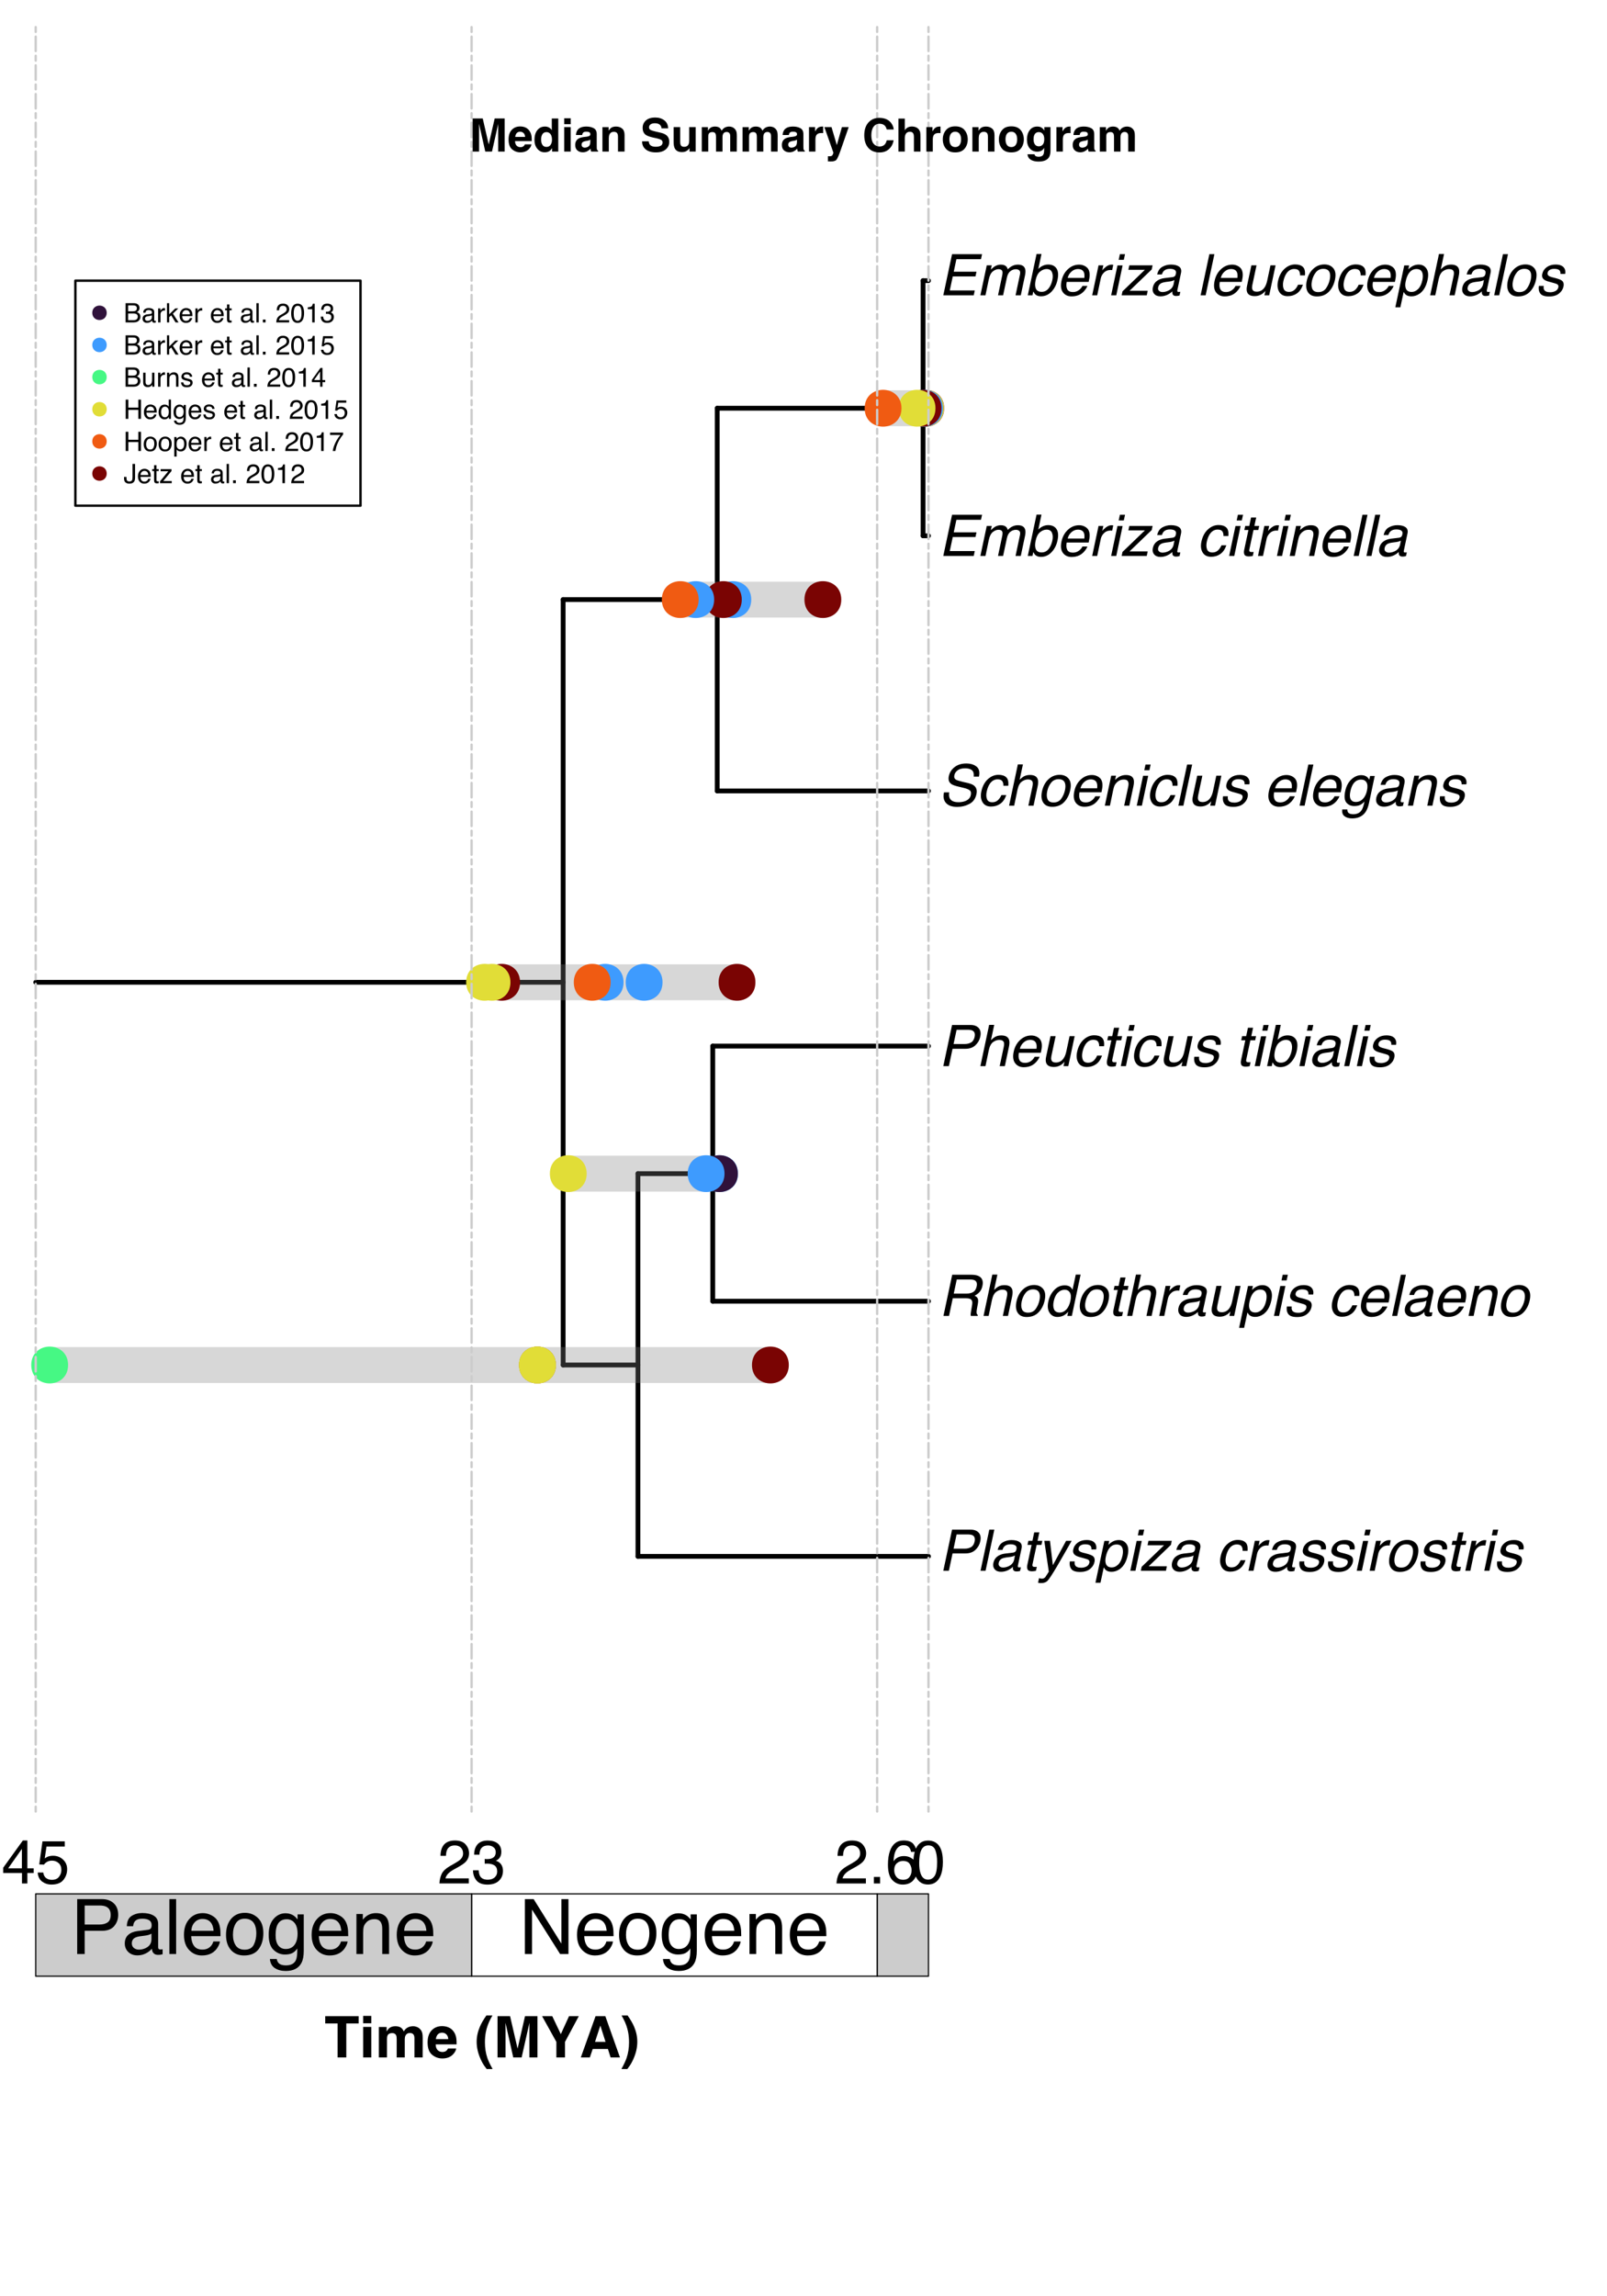 <?xml version="1.0" encoding="UTF-8"?>
<svg xmlns="http://www.w3.org/2000/svg" xmlns:xlink="http://www.w3.org/1999/xlink" width="504pt" height="720pt" viewBox="0 0 504 720" version="1.1">
<defs>
<g>
<symbol overflow="visible" id="glyph0-0">
<path style="stroke:none;" d="M 0.578 0 L 0.578 -12.906 L 10.828 -12.906 L 10.828 0 Z M 9.219 -1.625 L 9.219 -11.297 L 2.203 -11.297 L 2.203 -1.625 Z M 9.219 -1.625 "/>
</symbol>
<symbol overflow="visible" id="glyph0-1">
<path style="stroke:none;" d="M 4.281 -12.906 L 10.094 -12.906 C 11.238 -12.906 12.094 -12.582 12.656 -11.938 C 13.227 -11.289 13.383 -10.383 13.125 -9.219 C 12.914 -8.207 12.414 -7.328 11.625 -6.578 C 10.844 -5.828 9.801 -5.453 8.5 -5.453 L 4.438 -5.453 L 3.281 0 L 1.531 0 Z M 10.719 -11.141 C 10.375 -11.316 9.863 -11.406 9.188 -11.406 L 5.703 -11.406 L 4.75 -6.938 L 8.234 -6.938 C 9.016 -6.938 9.688 -7.102 10.25 -7.438 C 10.812 -7.77 11.18 -8.359 11.359 -9.203 C 11.555 -10.148 11.344 -10.797 10.719 -11.141 Z M 10.719 -11.141 "/>
</symbol>
<symbol overflow="visible" id="glyph0-2">
<path style="stroke:none;" d="M 3.953 -12.906 L 5.531 -12.906 L 2.781 0 L 1.203 0 Z M 3.953 -12.906 "/>
</symbol>
<symbol overflow="visible" id="glyph0-3">
<path style="stroke:none;" d="M 4.266 -1.031 C 4.828 -1.031 5.398 -1.16 5.984 -1.422 C 6.941 -1.848 7.531 -2.547 7.75 -3.516 L 8 -4.797 C 7.789 -4.672 7.523 -4.566 7.203 -4.484 C 6.879 -4.398 6.566 -4.344 6.266 -4.312 L 5.281 -4.188 C 4.688 -4.102 4.227 -3.984 3.906 -3.828 C 3.363 -3.547 3.031 -3.102 2.906 -2.5 C 2.801 -2.039 2.891 -1.68 3.172 -1.422 C 3.453 -1.16 3.816 -1.031 4.266 -1.031 Z M 7.406 -5.703 C 7.781 -5.754 8.062 -5.906 8.25 -6.156 C 8.344 -6.301 8.414 -6.504 8.469 -6.766 C 8.594 -7.305 8.484 -7.695 8.141 -7.938 C 7.805 -8.188 7.285 -8.312 6.578 -8.312 C 5.742 -8.312 5.109 -8.086 4.672 -7.641 C 4.43 -7.391 4.227 -7.023 4.062 -6.547 L 2.594 -6.547 C 2.863 -7.703 3.41 -8.504 4.234 -8.953 C 5.055 -9.41 5.945 -9.641 6.906 -9.641 C 8.008 -9.641 8.859 -9.43 9.453 -9.016 C 10.055 -8.586 10.266 -7.93 10.078 -7.047 L 8.922 -1.625 C 8.891 -1.457 8.895 -1.32 8.938 -1.219 C 8.977 -1.125 9.109 -1.078 9.328 -1.078 C 9.398 -1.078 9.477 -1.078 9.562 -1.078 C 9.656 -1.086 9.754 -1.102 9.859 -1.125 L 9.609 0.047 C 9.348 0.117 9.148 0.16 9.016 0.172 C 8.891 0.191 8.711 0.203 8.484 0.203 C 7.941 0.203 7.586 0.008 7.422 -0.375 C 7.336 -0.582 7.312 -0.875 7.344 -1.25 C 6.926 -0.82 6.383 -0.453 5.719 -0.141 C 5.051 0.16 4.352 0.312 3.625 0.312 C 2.75 0.312 2.086 0.047 1.641 -0.484 C 1.203 -1.016 1.066 -1.676 1.234 -2.469 C 1.422 -3.344 1.836 -4.02 2.484 -4.5 C 3.141 -4.977 3.922 -5.273 4.828 -5.391 Z M 7.406 -5.703 "/>
</symbol>
<symbol overflow="visible" id="glyph0-4">
<path style="stroke:none;" d="M 4.031 -12.047 L 5.641 -12.047 L 5.078 -9.406 L 6.578 -9.406 L 6.297 -8.125 L 4.797 -8.125 L 3.484 -1.984 C 3.422 -1.648 3.488 -1.426 3.688 -1.312 C 3.789 -1.25 3.988 -1.219 4.281 -1.219 C 4.352 -1.219 4.43 -1.219 4.516 -1.219 C 4.609 -1.227 4.719 -1.238 4.844 -1.25 L 4.578 0 C 4.391 0.051 4.191 0.086 3.984 0.109 C 3.785 0.141 3.57 0.156 3.344 0.156 C 2.602 0.156 2.141 -0.031 1.953 -0.406 C 1.766 -0.789 1.738 -1.285 1.875 -1.891 L 3.203 -8.125 L 1.922 -8.125 L 2.203 -9.406 L 3.469 -9.406 Z M 4.031 -12.047 "/>
</symbol>
<symbol overflow="visible" id="glyph0-5">
<path style="stroke:none;" d="M 9.031 -9.406 L 10.781 -9.406 C 10.426 -8.812 9.641 -7.438 8.422 -5.281 C 7.504 -3.664 6.742 -2.348 6.141 -1.328 C 4.711 1.078 3.754 2.539 3.266 3.062 C 2.785 3.594 2.086 3.859 1.172 3.859 C 0.941 3.859 0.77 3.848 0.656 3.828 C 0.539 3.816 0.398 3.785 0.234 3.734 L 0.547 2.297 C 0.805 2.367 0.992 2.414 1.109 2.438 C 1.234 2.457 1.344 2.469 1.438 2.469 C 1.727 2.469 1.953 2.414 2.109 2.312 C 2.266 2.219 2.406 2.098 2.531 1.953 C 2.57 1.91 2.727 1.672 3 1.234 C 3.27 0.805 3.473 0.484 3.609 0.266 L 2.188 -9.406 L 3.969 -9.406 L 4.875 -1.75 Z M 9.031 -9.406 "/>
</symbol>
<symbol overflow="visible" id="glyph0-6">
<path style="stroke:none;" d="M 2.719 -2.953 C 2.656 -2.422 2.703 -2.016 2.859 -1.734 C 3.148 -1.223 3.785 -0.969 4.766 -0.969 C 5.359 -0.969 5.906 -1.094 6.406 -1.344 C 6.906 -1.602 7.211 -2.004 7.328 -2.547 C 7.41 -2.941 7.297 -3.25 6.984 -3.469 C 6.785 -3.594 6.363 -3.738 5.719 -3.906 L 4.531 -4.234 C 3.77 -4.43 3.227 -4.648 2.906 -4.891 C 2.312 -5.316 2.098 -5.91 2.266 -6.672 C 2.453 -7.555 2.922 -8.273 3.672 -8.828 C 4.43 -9.379 5.352 -9.656 6.438 -9.656 C 7.852 -9.656 8.789 -9.238 9.25 -8.406 C 9.531 -7.883 9.598 -7.316 9.453 -6.703 L 7.969 -6.703 C 8.008 -7.066 7.945 -7.395 7.781 -7.688 C 7.508 -8.102 6.926 -8.312 6.031 -8.312 C 5.438 -8.312 4.957 -8.195 4.594 -7.969 C 4.238 -7.738 4.023 -7.438 3.953 -7.062 C 3.859 -6.645 3.988 -6.316 4.344 -6.078 C 4.551 -5.93 4.867 -5.801 5.297 -5.688 L 6.297 -5.438 C 7.367 -5.156 8.07 -4.883 8.406 -4.625 C 8.938 -4.227 9.109 -3.594 8.922 -2.719 C 8.742 -1.883 8.27 -1.16 7.5 -0.547 C 6.738 0.055 5.707 0.359 4.406 0.359 C 3.008 0.359 2.086 0.039 1.641 -0.594 C 1.191 -1.227 1.047 -2.016 1.203 -2.953 Z M 2.719 -2.953 "/>
</symbol>
<symbol overflow="visible" id="glyph0-7">
<path style="stroke:none;" d="M 8.719 -4.766 C 8.875 -5.516 8.898 -6.16 8.797 -6.703 C 8.609 -7.734 7.969 -8.25 6.875 -8.25 C 5.781 -8.25 4.914 -7.703 4.281 -6.609 C 3.938 -6.023 3.672 -5.281 3.484 -4.375 C 3.328 -3.645 3.305 -3.023 3.422 -2.516 C 3.617 -1.547 4.266 -1.062 5.359 -1.062 C 6.086 -1.062 6.766 -1.367 7.391 -1.984 C 8.016 -2.609 8.457 -3.535 8.719 -4.766 Z M 3.031 -9.375 L 4.562 -9.375 L 4.297 -8.125 C 4.703 -8.551 5.117 -8.879 5.547 -9.109 C 6.148 -9.461 6.816 -9.641 7.547 -9.641 C 8.609 -9.641 9.422 -9.227 9.984 -8.406 C 10.555 -7.594 10.68 -6.426 10.359 -4.906 C 9.93 -2.863 9.086 -1.398 7.828 -0.516 C 7.023 0.035 6.176 0.312 5.281 0.312 C 4.562 0.312 4 0.156 3.594 -0.156 C 3.344 -0.32 3.094 -0.625 2.844 -1.062 L 1.812 3.75 L 0.234 3.75 Z M 3.031 -9.375 "/>
</symbol>
<symbol overflow="visible" id="glyph0-8">
<path style="stroke:none;" d="M 3.141 -9.375 L 4.75 -9.375 L 2.766 0 L 1.156 0 Z M 3.906 -12.906 L 5.516 -12.906 L 5.125 -11.125 L 3.516 -11.125 Z M 3.906 -12.906 "/>
</symbol>
<symbol overflow="visible" id="glyph0-9">
<path style="stroke:none;" d="M 0.719 -1.25 L 7.734 -8 L 2.562 -8 L 2.859 -9.406 L 10.156 -9.406 L 9.891 -8.125 L 2.922 -1.422 L 8.625 -1.422 L 8.328 0 L 0.453 0 Z M 0.719 -1.25 "/>
</symbol>
<symbol overflow="visible" id="glyph0-10">
<path style="stroke:none;" d=""/>
</symbol>
<symbol overflow="visible" id="glyph0-11">
<path style="stroke:none;" d="M 9.906 -6.25 L 8.375 -6.25 C 8.395 -6.832 8.281 -7.312 8.031 -7.688 C 7.781 -8.07 7.285 -8.266 6.547 -8.266 C 5.535 -8.266 4.707 -7.773 4.062 -6.797 C 3.656 -6.16 3.348 -5.375 3.141 -4.438 C 2.941 -3.488 2.973 -2.691 3.234 -2.047 C 3.492 -1.398 4.051 -1.078 4.906 -1.078 C 5.562 -1.078 6.125 -1.273 6.594 -1.672 C 7.062 -2.078 7.445 -2.629 7.75 -3.328 L 9.281 -3.328 C 8.844 -2.078 8.207 -1.164 7.375 -0.594 C 6.551 -0.02 5.594 0.266 4.5 0.266 C 3.27 0.266 2.383 -0.18 1.844 -1.078 C 1.301 -1.973 1.172 -3.098 1.453 -4.453 C 1.805 -6.098 2.484 -7.379 3.484 -8.297 C 4.484 -9.223 5.602 -9.688 6.844 -9.688 C 7.906 -9.688 8.711 -9.426 9.266 -8.906 C 9.816 -8.395 10.031 -7.508 9.906 -6.25 Z M 9.906 -6.25 "/>
</symbol>
<symbol overflow="visible" id="glyph0-12">
<path style="stroke:none;" d="M 3.203 -9.406 L 4.703 -9.406 L 4.359 -7.781 C 4.547 -8.102 4.926 -8.488 5.5 -8.938 C 6.082 -9.395 6.688 -9.625 7.312 -9.625 C 7.344 -9.625 7.391 -9.617 7.453 -9.609 C 7.523 -9.609 7.645 -9.598 7.812 -9.578 L 7.469 -7.906 C 7.375 -7.926 7.285 -7.938 7.203 -7.938 C 7.129 -7.945 7.047 -7.953 6.953 -7.953 C 6.148 -7.953 5.484 -7.695 4.953 -7.188 C 4.422 -6.676 4.078 -6.086 3.922 -5.422 L 2.781 0 L 1.203 0 Z M 3.203 -9.406 "/>
</symbol>
<symbol overflow="visible" id="glyph0-13">
<path style="stroke:none;" d="M 8.672 -4.859 C 8.859 -5.734 8.867 -6.445 8.703 -7 C 8.441 -7.875 7.766 -8.312 6.672 -8.312 C 5.703 -8.312 4.922 -7.941 4.328 -7.203 C 3.734 -6.461 3.328 -5.57 3.109 -4.531 C 2.891 -3.531 2.926 -2.691 3.219 -2.016 C 3.52 -1.348 4.148 -1.016 5.109 -1.016 C 6.16 -1.016 6.961 -1.41 7.516 -2.203 C 8.078 -3.004 8.461 -3.891 8.672 -4.859 Z M 10.328 -4.906 C 10.004 -3.383 9.367 -2.129 8.422 -1.141 C 7.473 -0.148 6.223 0.344 4.672 0.344 C 3.367 0.344 2.43 -0.094 1.859 -0.969 C 1.285 -1.844 1.156 -3.02 1.469 -4.5 C 1.812 -6.082 2.484 -7.344 3.484 -8.281 C 4.484 -9.219 5.66 -9.688 7.016 -9.688 C 8.223 -9.688 9.16 -9.281 9.828 -8.469 C 10.492 -7.664 10.66 -6.477 10.328 -4.906 Z M 10.328 -4.906 "/>
</symbol>
<symbol overflow="visible" id="glyph0-14">
<path style="stroke:none;" d="M 8.859 -7 C 9.68 -7 10.363 -7.16 10.906 -7.484 C 11.457 -7.816 11.82 -8.41 12 -9.266 C 12.195 -10.18 12 -10.805 11.406 -11.141 C 11.082 -11.316 10.617 -11.406 10.016 -11.406 L 5.75 -11.406 L 4.812 -7 Z M 4.328 -12.906 L 10.297 -12.906 C 11.285 -12.906 12.066 -12.766 12.641 -12.484 C 13.734 -11.93 14.125 -10.914 13.812 -9.438 C 13.656 -8.656 13.363 -8.02 12.938 -7.531 C 12.508 -7.039 11.977 -6.645 11.344 -6.344 C 11.801 -6.133 12.117 -5.863 12.297 -5.531 C 12.484 -5.195 12.516 -4.656 12.391 -3.906 L 12.078 -2.188 C 11.984 -1.688 11.945 -1.316 11.969 -1.078 C 11.988 -0.672 12.117 -0.41 12.359 -0.297 L 12.312 0 L 10.156 0 C 10.125 -0.113 10.109 -0.254 10.109 -0.422 C 10.109 -0.598 10.148 -0.941 10.234 -1.453 L 10.594 -3.609 C 10.727 -4.453 10.535 -5.016 10.016 -5.297 C 9.703 -5.453 9.191 -5.531 8.484 -5.531 L 4.5 -5.531 L 3.328 0 L 1.578 0 Z M 4.328 -12.906 "/>
</symbol>
<symbol overflow="visible" id="glyph0-15">
<path style="stroke:none;" d="M 3.906 -12.953 L 5.5 -12.953 L 4.469 -8.141 C 4.945 -8.609 5.359 -8.941 5.703 -9.141 C 6.273 -9.473 6.941 -9.641 7.703 -9.641 C 9.066 -9.641 9.891 -9.16 10.172 -8.203 C 10.328 -7.68 10.305 -6.957 10.109 -6.031 L 8.828 0 L 7.203 0 L 8.469 -5.938 C 8.613 -6.625 8.633 -7.129 8.531 -7.453 C 8.344 -7.973 7.852 -8.234 7.062 -8.234 C 6.406 -8.234 5.766 -8.004 5.141 -7.547 C 4.516 -7.098 4.066 -6.25 3.797 -5 L 2.75 0 L 1.156 0 Z M 3.906 -12.953 "/>
</symbol>
<symbol overflow="visible" id="glyph0-16">
<path style="stroke:none;" d="M 5.078 -1.047 C 5.805 -1.047 6.473 -1.359 7.078 -1.984 C 7.68 -2.617 8.113 -3.523 8.375 -4.703 C 8.625 -5.891 8.566 -6.77 8.203 -7.344 C 7.836 -7.914 7.297 -8.203 6.578 -8.203 C 5.785 -8.203 5.078 -7.895 4.453 -7.281 C 3.828 -6.676 3.391 -5.781 3.141 -4.594 C 2.922 -3.582 2.953 -2.738 3.234 -2.062 C 3.523 -1.383 4.141 -1.047 5.078 -1.047 Z M 8.281 -9.125 C 8.531 -8.945 8.785 -8.641 9.047 -8.203 L 10.062 -12.953 L 11.578 -12.953 L 8.828 0 L 7.406 0 L 7.688 -1.312 C 7.188 -0.727 6.656 -0.305 6.094 -0.047 C 5.539 0.203 4.941 0.328 4.297 0.328 C 3.242 0.328 2.426 -0.109 1.844 -0.984 C 1.258 -1.867 1.129 -3.047 1.453 -4.516 C 1.734 -5.879 2.332 -7.062 3.25 -8.062 C 4.164 -9.07 5.273 -9.578 6.578 -9.578 C 7.297 -9.578 7.863 -9.426 8.281 -9.125 Z M 8.281 -9.125 "/>
</symbol>
<symbol overflow="visible" id="glyph0-17">
<path style="stroke:none;" d="M 4.734 -9.406 L 3.406 -3.172 C 3.312 -2.68 3.305 -2.285 3.391 -1.984 C 3.547 -1.422 4.008 -1.141 4.781 -1.141 C 5.883 -1.141 6.738 -1.633 7.344 -2.625 C 7.676 -3.145 7.938 -3.867 8.125 -4.797 L 9.109 -9.406 L 10.703 -9.406 L 8.703 0 L 7.203 0 L 7.516 -1.391 C 7.234 -1.035 6.914 -0.734 6.562 -0.484 C 5.852 0.004 5.066 0.25 4.203 0.25 C 2.859 0.25 2.039 -0.195 1.75 -1.094 C 1.582 -1.57 1.586 -2.211 1.766 -3.016 L 3.125 -9.406 Z M 4.734 -9.406 "/>
</symbol>
<symbol overflow="visible" id="glyph0-18">
<path style="stroke:none;" d="M 10.141 -7.938 C 10.348 -7.457 10.441 -6.906 10.422 -6.281 C 10.422 -5.844 10.316 -5.148 10.109 -4.203 L 3.219 -4.203 C 3.039 -3.242 3.102 -2.473 3.406 -1.891 C 3.707 -1.316 4.301 -1.031 5.188 -1.031 C 6.008 -1.031 6.723 -1.305 7.328 -1.859 C 7.68 -2.172 7.961 -2.535 8.172 -2.953 L 9.719 -2.953 C 9.602 -2.609 9.383 -2.223 9.062 -1.797 C 8.75 -1.367 8.414 -1.02 8.062 -0.75 C 7.488 -0.281 6.828 0.031 6.078 0.188 C 5.672 0.281 5.227 0.328 4.75 0.328 C 3.582 0.328 2.68 -0.094 2.047 -0.938 C 1.41 -1.789 1.258 -2.988 1.594 -4.531 C 1.914 -6.039 2.586 -7.266 3.609 -8.203 C 4.629 -9.148 5.801 -9.625 7.125 -9.625 C 7.789 -9.625 8.406 -9.469 8.969 -9.156 C 9.531 -8.844 9.922 -8.438 10.141 -7.938 Z M 8.75 -5.453 C 8.832 -6.141 8.801 -6.691 8.656 -7.109 C 8.383 -7.867 7.742 -8.25 6.734 -8.25 C 6.004 -8.25 5.336 -7.984 4.734 -7.453 C 4.129 -6.93 3.727 -6.266 3.531 -5.453 Z M 8.75 -5.453 "/>
</symbol>
<symbol overflow="visible" id="glyph0-19">
<path style="stroke:none;" d="M 3.156 -9.406 L 4.656 -9.406 L 4.375 -8.078 C 4.938 -8.629 5.488 -9.023 6.031 -9.266 C 6.582 -9.504 7.164 -9.625 7.781 -9.625 C 9.113 -9.625 9.914 -9.16 10.188 -8.234 C 10.344 -7.723 10.316 -6.988 10.109 -6.031 L 8.828 0 L 7.219 0 L 8.484 -5.938 C 8.609 -6.508 8.625 -6.973 8.531 -7.328 C 8.363 -7.91 7.914 -8.203 7.188 -8.203 C 6.812 -8.203 6.492 -8.164 6.234 -8.094 C 5.766 -7.957 5.328 -7.695 4.922 -7.312 C 4.598 -7 4.359 -6.676 4.203 -6.344 C 4.055 -6.02 3.914 -5.551 3.781 -4.938 L 2.75 0 L 1.156 0 Z M 3.156 -9.406 "/>
</symbol>
<symbol overflow="visible" id="glyph0-20">
<path style="stroke:none;" d="M 3.781 -12.953 L 5.328 -12.953 L 4.328 -8.266 C 4.773 -8.723 5.258 -9.066 5.781 -9.297 C 6.312 -9.535 6.859 -9.656 7.422 -9.656 C 8.598 -9.656 9.461 -9.254 10.016 -8.453 C 10.578 -7.648 10.691 -6.461 10.359 -4.891 C 10.047 -3.398 9.422 -2.16 8.484 -1.172 C 7.555 -0.191 6.453 0.297 5.172 0.297 C 4.461 0.297 3.898 0.125 3.484 -0.219 C 3.234 -0.426 2.988 -0.754 2.75 -1.203 L 2.5 0 L 1.031 0 Z M 8.734 -4.812 C 8.941 -5.801 8.898 -6.617 8.609 -7.266 C 8.328 -7.922 7.77 -8.25 6.938 -8.25 C 6.219 -8.25 5.531 -7.977 4.875 -7.438 C 4.219 -6.906 3.758 -6.031 3.5 -4.812 C 3.312 -3.926 3.273 -3.207 3.391 -2.656 C 3.578 -1.613 4.238 -1.094 5.375 -1.094 C 6.227 -1.094 6.941 -1.43 7.516 -2.109 C 8.086 -2.797 8.492 -3.695 8.734 -4.812 Z M 8.734 -4.812 "/>
</symbol>
<symbol overflow="visible" id="glyph0-21">
<path style="stroke:none;" d="M 3.391 -4.172 C 3.273 -3.43 3.32 -2.832 3.531 -2.375 C 3.926 -1.52 4.859 -1.094 6.328 -1.094 C 6.984 -1.094 7.602 -1.188 8.188 -1.375 C 9.301 -1.738 9.957 -2.391 10.156 -3.328 C 10.312 -4.035 10.195 -4.535 9.812 -4.828 C 9.438 -5.129 8.797 -5.383 7.891 -5.594 L 6.219 -6 C 5.133 -6.25 4.391 -6.531 3.984 -6.844 C 3.273 -7.383 3.035 -8.191 3.266 -9.266 C 3.516 -10.422 4.117 -11.367 5.078 -12.109 C 6.035 -12.859 7.254 -13.234 8.734 -13.234 C 10.086 -13.234 11.164 -12.906 11.969 -12.25 C 12.77 -11.602 13.02 -10.562 12.719 -9.125 L 11.078 -9.125 C 11.129 -9.812 11.055 -10.344 10.859 -10.719 C 10.461 -11.383 9.625 -11.719 8.344 -11.719 C 7.312 -11.719 6.523 -11.5 5.984 -11.062 C 5.441 -10.633 5.113 -10.133 5 -9.562 C 4.863 -8.926 5.023 -8.461 5.484 -8.172 C 5.785 -7.984 6.52 -7.75 7.688 -7.469 L 9.406 -7.062 C 10.238 -6.863 10.852 -6.586 11.25 -6.234 C 11.945 -5.629 12.172 -4.754 11.922 -3.609 C 11.617 -2.18 10.879 -1.16 9.703 -0.547 C 8.535 0.066 7.266 0.375 5.891 0.375 C 4.285 0.375 3.113 -0.035 2.375 -0.859 C 1.645 -1.672 1.438 -2.773 1.75 -4.172 Z M 3.391 -4.172 "/>
</symbol>
<symbol overflow="visible" id="glyph0-22">
<path style="stroke:none;" d="M 8.328 -9.031 C 8.586 -8.832 8.828 -8.535 9.047 -8.141 L 9.312 -9.328 L 10.766 -9.328 L 8.953 -0.766 C 8.691 0.43 8.316 1.375 7.828 2.062 C 6.891 3.344 5.508 3.984 3.688 3.984 C 2.676 3.984 1.875 3.754 1.281 3.297 C 0.688 2.848 0.453 2.141 0.578 1.172 L 2.188 1.172 C 2.164 1.586 2.25 1.91 2.438 2.141 C 2.719 2.492 3.242 2.672 4.016 2.672 C 5.223 2.672 6.102 2.242 6.656 1.391 C 6.988 0.891 7.285 -0.008 7.547 -1.312 C 7.129 -0.832 6.672 -0.473 6.172 -0.234 C 5.68 -0.004 5.066 0.109 4.328 0.109 C 3.305 0.109 2.488 -0.25 1.875 -0.969 C 1.27 -1.695 1.145 -2.895 1.5 -4.562 C 1.832 -6.133 2.477 -7.363 3.438 -8.25 C 4.395 -9.133 5.422 -9.578 6.516 -9.578 C 7.254 -9.578 7.859 -9.395 8.328 -9.031 Z M 6.5 -8.188 C 5.383 -8.188 4.516 -7.664 3.891 -6.625 C 3.555 -6.062 3.297 -5.332 3.109 -4.438 C 2.879 -3.375 2.922 -2.562 3.234 -2 C 3.547 -1.445 4.066 -1.172 4.797 -1.172 C 5.93 -1.172 6.836 -1.688 7.516 -2.719 C 7.898 -3.301 8.172 -3.977 8.328 -4.75 C 8.578 -5.914 8.52 -6.781 8.156 -7.344 C 7.801 -7.906 7.25 -8.188 6.5 -8.188 Z M 6.5 -8.188 "/>
</symbol>
<symbol overflow="visible" id="glyph0-23">
<path style="stroke:none;" d="M 4.281 -12.906 L 13.688 -12.906 L 13.344 -11.328 L 5.641 -11.328 L 4.812 -7.406 L 11.938 -7.406 L 11.625 -5.922 L 4.5 -5.922 L 3.562 -1.531 L 11.406 -1.531 L 11.078 0 L 1.531 0 Z M 4.281 -12.906 "/>
</symbol>
<symbol overflow="visible" id="glyph0-24">
<path style="stroke:none;" d="M 3.156 -9.406 L 4.719 -9.406 L 4.438 -8.078 C 4.914 -8.535 5.328 -8.875 5.672 -9.094 C 6.266 -9.445 6.895 -9.625 7.562 -9.625 C 8.312 -9.625 8.875 -9.441 9.25 -9.078 C 9.469 -8.859 9.633 -8.547 9.75 -8.141 C 10.219 -8.641 10.711 -9.008 11.234 -9.25 C 11.766 -9.5 12.32 -9.625 12.906 -9.625 C 14.176 -9.625 14.941 -9.164 15.203 -8.25 C 15.348 -7.758 15.332 -7.098 15.156 -6.266 L 13.828 0 L 12.188 0 L 13.578 -6.547 C 13.703 -7.172 13.629 -7.598 13.359 -7.828 C 13.098 -8.066 12.742 -8.188 12.297 -8.188 C 11.672 -8.188 11.086 -7.977 10.547 -7.562 C 10.016 -7.145 9.648 -6.445 9.453 -5.469 L 8.281 0 L 6.688 0 L 7.984 -6.141 C 8.117 -6.785 8.141 -7.254 8.047 -7.547 C 7.898 -7.984 7.5 -8.203 6.844 -8.203 C 6.25 -8.203 5.656 -7.969 5.062 -7.5 C 4.477 -7.039 4.055 -6.207 3.797 -5 L 2.75 0 L 1.156 0 Z M 3.156 -9.406 "/>
</symbol>
<symbol overflow="visible" id="glyph1-0">
<path style="stroke:none;" d="M 0.781 0 L 0.781 -17.219 L 14.438 -17.219 L 14.438 0 Z M 12.281 -2.156 L 12.281 -15.062 L 2.938 -15.062 L 2.938 -2.156 Z M 12.281 -2.156 "/>
</symbol>
<symbol overflow="visible" id="glyph1-1">
<path style="stroke:none;" d="M 1.828 -17.219 L 4.578 -17.219 L 13.281 -3.266 L 13.281 -17.219 L 15.5 -17.219 L 15.5 0 L 12.875 0 L 4.062 -13.938 L 4.062 0 L 1.828 0 Z M 8.516 -17.219 Z M 8.516 -17.219 "/>
</symbol>
<symbol overflow="visible" id="glyph1-2">
<path style="stroke:none;" d="M 6.781 -12.828 C 7.664 -12.828 8.523 -12.617 9.359 -12.203 C 10.203 -11.785 10.844 -11.242 11.281 -10.578 C 11.695 -9.953 11.977 -9.219 12.125 -8.375 C 12.25 -7.789 12.312 -6.867 12.312 -5.609 L 3.109 -5.609 C 3.148 -4.328 3.453 -3.301 4.016 -2.531 C 4.578 -1.77 5.445 -1.391 6.625 -1.391 C 7.727 -1.391 8.609 -1.75 9.266 -2.469 C 9.641 -2.895 9.906 -3.383 10.062 -3.938 L 12.125 -3.938 C 12.07 -3.477 11.891 -2.961 11.578 -2.391 C 11.273 -1.828 10.93 -1.367 10.547 -1.016 C 9.91 -0.391 9.117 0.035 8.172 0.266 C 7.66 0.391 7.086 0.453 6.453 0.453 C 4.891 0.453 3.562 -0.113 2.469 -1.25 C 1.383 -2.395 0.844 -3.988 0.844 -6.031 C 0.844 -8.051 1.391 -9.688 2.484 -10.938 C 3.578 -12.195 5.008 -12.828 6.781 -12.828 Z M 10.141 -7.281 C 10.055 -8.195 9.859 -8.926 9.547 -9.469 C 8.961 -10.488 7.992 -11 6.641 -11 C 5.672 -11 4.859 -10.645 4.203 -9.938 C 3.547 -9.238 3.203 -8.352 3.172 -7.281 Z M 6.578 -12.859 Z M 6.578 -12.859 "/>
</symbol>
<symbol overflow="visible" id="glyph1-3">
<path style="stroke:none;" d="M 6.531 -1.359 C 7.926 -1.359 8.883 -1.883 9.406 -2.938 C 9.926 -4 10.188 -5.18 10.188 -6.484 C 10.188 -7.648 10 -8.602 9.625 -9.344 C 9.031 -10.5 8.004 -11.078 6.547 -11.078 C 5.266 -11.078 4.328 -10.582 3.734 -9.594 C 3.148 -8.613 2.859 -7.426 2.859 -6.031 C 2.859 -4.695 3.148 -3.582 3.734 -2.688 C 4.328 -1.801 5.258 -1.359 6.531 -1.359 Z M 6.609 -12.922 C 8.223 -12.922 9.586 -12.379 10.703 -11.297 C 11.828 -10.223 12.391 -8.641 12.391 -6.547 C 12.391 -4.516 11.895 -2.836 10.906 -1.516 C 9.926 -0.203 8.398 0.453 6.328 0.453 C 4.598 0.453 3.223 -0.129 2.203 -1.297 C 1.191 -2.461 0.688 -4.031 0.688 -6 C 0.688 -8.113 1.223 -9.797 2.297 -11.047 C 3.367 -12.297 4.805 -12.922 6.609 -12.922 Z M 6.547 -12.859 Z M 6.547 -12.859 "/>
</symbol>
<symbol overflow="visible" id="glyph1-4">
<path style="stroke:none;" d="M 5.984 -12.781 C 6.961 -12.781 7.82 -12.535 8.562 -12.047 C 8.957 -11.773 9.363 -11.379 9.781 -10.859 L 9.781 -12.438 L 11.719 -12.438 L 11.719 -1.016 C 11.719 0.578 11.484 1.832 11.016 2.75 C 10.141 4.457 8.488 5.312 6.062 5.312 C 4.707 5.312 3.566 5.008 2.641 4.406 C 1.723 3.801 1.211 2.852 1.109 1.562 L 3.25 1.562 C 3.352 2.125 3.555 2.555 3.859 2.859 C 4.336 3.328 5.086 3.562 6.109 3.562 C 7.723 3.562 8.781 2.992 9.281 1.859 C 9.582 1.18 9.719 -0.02 9.688 -1.75 C 9.27 -1.102 8.766 -0.625 8.172 -0.312 C 7.578 0 6.789 0.156 5.812 0.156 C 4.457 0.156 3.27 -0.328 2.25 -1.297 C 1.227 -2.266 0.719 -3.859 0.719 -6.078 C 0.719 -8.18 1.227 -9.82 2.25 -11 C 3.281 -12.188 4.523 -12.781 5.984 -12.781 Z M 9.781 -6.328 C 9.781 -7.879 9.457 -9.031 8.812 -9.781 C 8.176 -10.531 7.359 -10.906 6.359 -10.906 C 4.879 -10.906 3.863 -10.211 3.312 -8.828 C 3.031 -8.086 2.891 -7.113 2.891 -5.906 C 2.891 -4.488 3.176 -3.41 3.75 -2.672 C 4.32 -1.941 5.094 -1.578 6.062 -1.578 C 7.57 -1.578 8.641 -2.258 9.266 -3.625 C 9.609 -4.395 9.781 -5.297 9.781 -6.328 Z M 6.219 -12.859 Z M 6.219 -12.859 "/>
</symbol>
<symbol overflow="visible" id="glyph1-5">
<path style="stroke:none;" d="M 1.547 -12.547 L 3.547 -12.547 L 3.547 -10.766 C 4.141 -11.504 4.77 -12.031 5.438 -12.344 C 6.102 -12.664 6.844 -12.828 7.656 -12.828 C 9.438 -12.828 10.641 -12.207 11.266 -10.969 C 11.609 -10.289 11.781 -9.316 11.781 -8.047 L 11.781 0 L 9.641 0 L 9.641 -7.906 C 9.641 -8.676 9.523 -9.297 9.297 -9.766 C 8.922 -10.547 8.238 -10.938 7.25 -10.938 C 6.75 -10.938 6.344 -10.883 6.031 -10.781 C 5.445 -10.613 4.938 -10.27 4.5 -9.75 C 4.145 -9.332 3.914 -8.906 3.812 -8.469 C 3.707 -8.031 3.656 -7.398 3.656 -6.578 L 3.656 0 L 1.547 0 Z M 6.5 -12.859 Z M 6.5 -12.859 "/>
</symbol>
<symbol overflow="visible" id="glyph1-6">
<path style="stroke:none;" d="M 2.047 -17.219 L 9.797 -17.219 C 11.328 -17.219 12.562 -16.785 13.5 -15.922 C 14.438 -15.055 14.906 -13.844 14.906 -12.281 C 14.906 -10.938 14.488 -9.766 13.656 -8.766 C 12.82 -7.773 11.535 -7.281 9.797 -7.281 L 4.391 -7.281 L 4.391 0 L 2.047 0 Z M 12.547 -12.266 C 12.547 -13.535 12.078 -14.395 11.141 -14.844 C 10.629 -15.094 9.926 -15.219 9.031 -15.219 L 4.391 -15.219 L 4.391 -9.25 L 9.031 -9.25 C 10.07 -9.25 10.914 -9.469 11.562 -9.906 C 12.219 -10.352 12.547 -11.141 12.547 -12.266 Z M 12.547 -12.266 "/>
</symbol>
<symbol overflow="visible" id="glyph1-7">
<path style="stroke:none;" d="M 3.172 -3.344 C 3.172 -2.727 3.391 -2.242 3.828 -1.891 C 4.273 -1.547 4.805 -1.375 5.422 -1.375 C 6.16 -1.375 6.879 -1.547 7.578 -1.891 C 8.742 -2.461 9.328 -3.395 9.328 -4.688 L 9.328 -6.391 C 9.066 -6.223 8.734 -6.082 8.328 -5.969 C 7.922 -5.863 7.523 -5.789 7.141 -5.75 L 5.859 -5.578 C 5.098 -5.473 4.523 -5.312 4.141 -5.094 C 3.492 -4.727 3.172 -4.145 3.172 -3.344 Z M 8.281 -7.609 C 8.758 -7.672 9.082 -7.875 9.25 -8.219 C 9.344 -8.406 9.391 -8.676 9.391 -9.031 C 9.391 -9.75 9.133 -10.27 8.625 -10.594 C 8.113 -10.914 7.379 -11.078 6.422 -11.078 C 5.316 -11.078 4.535 -10.781 4.078 -10.188 C 3.816 -9.852 3.648 -9.363 3.578 -8.719 L 1.609 -8.719 C 1.648 -10.27 2.148 -11.348 3.109 -11.953 C 4.078 -12.555 5.195 -12.859 6.469 -12.859 C 7.945 -12.859 9.145 -12.578 10.062 -12.016 C 10.977 -11.453 11.438 -10.578 11.438 -9.391 L 11.438 -2.156 C 11.438 -1.938 11.477 -1.758 11.562 -1.625 C 11.656 -1.5 11.848 -1.438 12.141 -1.438 C 12.234 -1.438 12.336 -1.441 12.453 -1.453 C 12.578 -1.461 12.703 -1.477 12.828 -1.5 L 12.828 0.062 C 12.504 0.156 12.254 0.211 12.078 0.234 C 11.91 0.254 11.676 0.266 11.375 0.266 C 10.656 0.266 10.129 0.008 9.797 -0.5 C 9.629 -0.781 9.508 -1.172 9.438 -1.672 C 9.008 -1.109 8.391 -0.617 7.578 -0.203 C 6.773 0.211 5.891 0.422 4.922 0.422 C 3.754 0.422 2.801 0.066 2.062 -0.641 C 1.332 -1.348 0.969 -2.234 0.969 -3.297 C 0.969 -4.461 1.328 -5.363 2.047 -6 C 2.773 -6.645 3.727 -7.039 4.906 -7.188 Z M 6.531 -12.859 Z M 6.531 -12.859 "/>
</symbol>
<symbol overflow="visible" id="glyph1-8">
<path style="stroke:none;" d="M 1.609 -17.219 L 3.719 -17.219 L 3.719 0 L 1.609 0 Z M 1.609 -17.219 "/>
</symbol>
<symbol overflow="visible" id="glyph2-0">
<path style="stroke:none;" d="M 0.625 0 L 0.625 -13.781 L 11.547 -13.781 L 11.547 0 Z M 9.828 -1.719 L 9.828 -12.047 L 2.344 -12.047 L 2.344 -1.719 Z M 9.828 -1.719 "/>
</symbol>
<symbol overflow="visible" id="glyph2-1">
<path style="stroke:none;" d="M 5.188 -13.422 C 6.926 -13.422 8.188 -12.707 8.969 -11.281 C 9.562 -10.176 9.859 -8.66 9.859 -6.734 C 9.859 -4.91 9.586 -3.398 9.047 -2.203 C 8.254 -0.492 6.969 0.359 5.188 0.359 C 3.57 0.359 2.367 -0.336 1.578 -1.734 C 0.922 -2.898 0.594 -4.469 0.594 -6.438 C 0.594 -7.969 0.789 -9.281 1.188 -10.375 C 1.926 -12.406 3.258 -13.422 5.188 -13.422 Z M 5.172 -1.172 C 6.047 -1.172 6.742 -1.555 7.266 -2.328 C 7.785 -3.109 8.047 -4.555 8.047 -6.672 C 8.047 -8.191 7.859 -9.441 7.484 -10.422 C 7.109 -11.41 6.379 -11.906 5.297 -11.906 C 4.305 -11.906 3.578 -11.438 3.109 -10.5 C 2.648 -9.57 2.422 -8.195 2.422 -6.375 C 2.422 -5.008 2.57 -3.91 2.875 -3.078 C 3.32 -1.805 4.086 -1.172 5.172 -1.172 Z M 5.172 -1.172 "/>
</symbol>
<symbol overflow="visible" id="glyph2-2">
<path style="stroke:none;" d="M 0.594 0 C 0.656 -1.156 0.895 -2.16 1.312 -3.016 C 1.727 -3.867 2.539 -4.648 3.75 -5.359 L 5.547 -6.391 C 6.359 -6.859 6.926 -7.258 7.25 -7.594 C 7.758 -8.113 8.016 -8.707 8.016 -9.375 C 8.016 -10.156 7.781 -10.773 7.312 -11.234 C 6.844 -11.691 6.219 -11.922 5.438 -11.922 C 4.281 -11.922 3.477 -11.484 3.031 -10.609 C 2.801 -10.141 2.672 -9.488 2.641 -8.656 L 0.922 -8.656 C 0.941 -9.832 1.16 -10.789 1.578 -11.531 C 2.305 -12.82 3.598 -13.469 5.453 -13.469 C 6.984 -13.469 8.102 -13.051 8.812 -12.219 C 9.531 -11.395 9.891 -10.473 9.891 -9.453 C 9.891 -8.379 9.508 -7.457 8.75 -6.688 C 8.312 -6.25 7.523 -5.711 6.391 -5.078 L 5.109 -4.375 C 4.492 -4.031 4.016 -3.707 3.672 -3.406 C 3.047 -2.863 2.648 -2.258 2.484 -1.594 L 9.812 -1.594 L 9.812 0 Z M 0.594 0 "/>
</symbol>
<symbol overflow="visible" id="glyph2-3">
<path style="stroke:none;" d="M 1.641 -2.047 L 3.594 -2.047 L 3.594 0 L 1.641 0 Z M 1.641 -2.047 "/>
</symbol>
<symbol overflow="visible" id="glyph2-4">
<path style="stroke:none;" d="M 5.609 -13.484 C 7.109 -13.484 8.156 -13.094 8.75 -12.312 C 9.344 -11.539 9.641 -10.738 9.641 -9.906 L 7.969 -9.906 C 7.863 -10.438 7.703 -10.852 7.484 -11.156 C 7.078 -11.719 6.461 -12 5.641 -12 C 4.703 -12 3.953 -11.562 3.391 -10.688 C 2.836 -9.82 2.531 -8.578 2.469 -6.953 C 2.852 -7.516 3.336 -7.938 3.922 -8.219 C 4.461 -8.469 5.066 -8.594 5.734 -8.594 C 6.859 -8.594 7.836 -8.234 8.672 -7.516 C 9.516 -6.797 9.938 -5.723 9.938 -4.297 C 9.938 -3.078 9.535 -2 8.734 -1.062 C 7.941 -0.125 6.812 0.344 5.344 0.344 C 4.082 0.344 2.992 -0.129 2.078 -1.078 C 1.172 -2.035 0.719 -3.641 0.719 -5.891 C 0.719 -7.566 0.922 -8.984 1.328 -10.141 C 2.109 -12.367 3.535 -13.484 5.609 -13.484 Z M 5.5 -1.156 C 6.383 -1.156 7.047 -1.453 7.484 -2.047 C 7.922 -2.641 8.141 -3.344 8.141 -4.156 C 8.141 -4.844 7.941 -5.5 7.547 -6.125 C 7.16 -6.75 6.445 -7.062 5.406 -7.062 C 4.688 -7.062 4.051 -6.816 3.5 -6.328 C 2.957 -5.848 2.688 -5.125 2.688 -4.156 C 2.688 -3.312 2.93 -2.598 3.422 -2.016 C 3.922 -1.441 4.613 -1.156 5.5 -1.156 Z M 5.5 -1.156 "/>
</symbol>
<symbol overflow="visible" id="glyph2-5">
<path style="stroke:none;" d="M 4.984 0.359 C 3.398 0.359 2.25 -0.07 1.531 -0.938 C 0.812 -1.812 0.453 -2.875 0.453 -4.125 L 2.219 -4.125 C 2.289 -3.258 2.453 -2.629 2.703 -2.234 C 3.141 -1.523 3.93 -1.172 5.078 -1.172 C 5.961 -1.172 6.676 -1.406 7.219 -1.875 C 7.758 -2.352 8.031 -2.969 8.031 -3.719 C 8.031 -4.645 7.742 -5.289 7.172 -5.656 C 6.609 -6.031 5.82 -6.219 4.812 -6.219 C 4.707 -6.219 4.594 -6.211 4.469 -6.203 C 4.352 -6.203 4.238 -6.203 4.125 -6.203 L 4.125 -7.688 C 4.301 -7.664 4.445 -7.648 4.562 -7.641 C 4.688 -7.641 4.816 -7.641 4.953 -7.641 C 5.578 -7.641 6.094 -7.738 6.5 -7.938 C 7.219 -8.289 7.578 -8.914 7.578 -9.812 C 7.578 -10.488 7.336 -11.004 6.859 -11.359 C 6.391 -11.723 5.836 -11.906 5.203 -11.906 C 4.078 -11.906 3.301 -11.531 2.875 -10.781 C 2.633 -10.375 2.5 -9.785 2.469 -9.016 L 0.797 -9.016 C 0.797 -10.016 0.992 -10.867 1.391 -11.578 C 2.078 -12.828 3.289 -13.453 5.031 -13.453 C 6.395 -13.453 7.453 -13.145 8.203 -12.531 C 8.953 -11.926 9.328 -11.047 9.328 -9.891 C 9.328 -9.055 9.102 -8.383 8.656 -7.875 C 8.383 -7.551 8.031 -7.301 7.594 -7.125 C 8.301 -6.926 8.852 -6.551 9.25 -6 C 9.645 -5.445 9.844 -4.77 9.844 -3.969 C 9.844 -2.688 9.422 -1.645 8.578 -0.844 C 7.734 -0.039 6.535 0.359 4.984 0.359 Z M 4.984 0.359 "/>
</symbol>
<symbol overflow="visible" id="glyph2-6">
<path style="stroke:none;" d="M 6.344 -4.75 L 6.344 -10.844 L 2.047 -4.75 Z M 6.375 0 L 6.375 -3.281 L 0.484 -3.281 L 0.484 -4.938 L 6.641 -13.469 L 8.062 -13.469 L 8.062 -4.75 L 10.047 -4.75 L 10.047 -3.281 L 8.062 -3.281 L 8.062 0 Z M 6.375 0 "/>
</symbol>
<symbol overflow="visible" id="glyph2-7">
<path style="stroke:none;" d="M 2.375 -3.422 C 2.488 -2.461 2.938 -1.797 3.719 -1.422 C 4.113 -1.234 4.57 -1.141 5.094 -1.141 C 6.094 -1.141 6.832 -1.457 7.312 -2.094 C 7.801 -2.738 8.047 -3.445 8.047 -4.219 C 8.047 -5.156 7.758 -5.879 7.188 -6.391 C 6.613 -6.898 5.926 -7.156 5.125 -7.156 C 4.539 -7.156 4.039 -7.039 3.625 -6.812 C 3.219 -6.594 2.863 -6.285 2.562 -5.891 L 1.109 -5.969 L 2.125 -13.203 L 9.109 -13.203 L 9.109 -11.578 L 3.391 -11.578 L 2.828 -7.844 C 3.141 -8.07 3.438 -8.25 3.719 -8.375 C 4.219 -8.582 4.797 -8.688 5.453 -8.688 C 6.68 -8.688 7.723 -8.285 8.578 -7.484 C 9.43 -6.691 9.859 -5.688 9.859 -4.469 C 9.859 -3.195 9.469 -2.078 8.688 -1.109 C 7.906 -0.141 6.656 0.344 4.938 0.344 C 3.844 0.344 2.875 0.035 2.031 -0.578 C 1.188 -1.203 0.719 -2.148 0.625 -3.422 Z M 2.375 -3.422 "/>
</symbol>
<symbol overflow="visible" id="glyph3-0">
<path style="stroke:none;" d="M 1.359 -12.953 L 11.781 -12.953 L 11.781 0 L 1.359 0 Z M 10.172 -1.625 L 10.172 -11.344 L 2.969 -11.344 L 2.969 -1.625 Z M 10.172 -1.625 "/>
</symbol>
<symbol overflow="visible" id="glyph3-1">
<path style="stroke:none;" d="M 10.781 -12.953 L 10.781 -10.656 L 6.906 -10.656 L 6.906 0 L 4.188 0 L 4.188 -10.656 L 0.297 -10.656 L 0.297 -12.953 Z M 10.781 -12.953 "/>
</symbol>
<symbol overflow="visible" id="glyph3-2">
<path style="stroke:none;" d="M 3.75 -9.578 L 3.75 0 L 1.203 0 L 1.203 -9.578 Z M 3.75 -13.031 L 3.75 -10.719 L 1.203 -10.719 L 1.203 -13.031 Z M 3.75 -13.031 "/>
</symbol>
<symbol overflow="visible" id="glyph3-3">
<path style="stroke:none;" d="M 6.547 -6.938 C 6.336 -7.406 5.926 -7.641 5.312 -7.641 C 4.594 -7.641 4.113 -7.406 3.875 -6.938 C 3.738 -6.676 3.672 -6.285 3.672 -5.766 L 3.672 0 L 1.125 0 L 1.125 -9.562 L 3.562 -9.562 L 3.562 -8.172 C 3.875 -8.66 4.164 -9.016 4.438 -9.234 C 4.926 -9.609 5.555 -9.797 6.328 -9.797 C 7.055 -9.797 7.648 -9.633 8.109 -9.312 C 8.473 -9.008 8.75 -8.625 8.938 -8.156 C 9.258 -8.719 9.664 -9.129 10.156 -9.391 C 10.664 -9.66 11.238 -9.797 11.875 -9.797 C 12.289 -9.797 12.703 -9.711 13.109 -9.547 C 13.523 -9.379 13.898 -9.094 14.234 -8.688 C 14.504 -8.352 14.688 -7.941 14.781 -7.453 C 14.844 -7.129 14.875 -6.656 14.875 -6.031 L 14.859 0 L 12.281 0 L 12.281 -6.094 C 12.281 -6.457 12.223 -6.758 12.109 -7 C 11.891 -7.445 11.477 -7.672 10.875 -7.672 C 10.188 -7.672 9.711 -7.379 9.453 -6.797 C 9.316 -6.492 9.25 -6.129 9.25 -5.703 L 9.25 0 L 6.719 0 L 6.719 -5.703 C 6.719 -6.273 6.66 -6.688 6.547 -6.938 Z M 6.547 -6.938 "/>
</symbol>
<symbol overflow="visible" id="glyph3-4">
<path style="stroke:none;" d="M 9.375 -2.812 C 9.301 -2.238 9.004 -1.66 8.484 -1.078 C 7.66 -0.148 6.508 0.312 5.031 0.312 C 3.812 0.312 2.734 -0.078 1.797 -0.859 C 0.867 -1.648 0.406 -2.926 0.406 -4.688 C 0.406 -6.352 0.828 -7.625 1.672 -8.5 C 2.516 -9.383 3.609 -9.828 4.953 -9.828 C 5.742 -9.828 6.457 -9.676 7.094 -9.375 C 7.738 -9.082 8.27 -8.613 8.688 -7.969 C 9.062 -7.406 9.301 -6.75 9.406 -6 C 9.477 -5.551 9.508 -4.914 9.5 -4.094 L 2.938 -4.094 C 2.969 -3.133 3.27 -2.461 3.844 -2.078 C 4.188 -1.836 4.602 -1.719 5.094 -1.719 C 5.602 -1.719 6.02 -1.863 6.344 -2.156 C 6.52 -2.312 6.676 -2.531 6.812 -2.812 Z M 6.891 -5.75 C 6.848 -6.406 6.645 -6.906 6.281 -7.25 C 5.926 -7.594 5.484 -7.766 4.953 -7.766 C 4.367 -7.766 3.914 -7.582 3.594 -7.219 C 3.281 -6.863 3.082 -6.375 3 -5.75 Z M 6.891 -5.75 "/>
</symbol>
<symbol overflow="visible" id="glyph3-5">
<path style="stroke:none;" d=""/>
</symbol>
<symbol overflow="visible" id="glyph3-6">
<path style="stroke:none;" d="M 3.922 3.625 L 3.297 2.781 C 2.891 2.258 2.457 1.488 2 0.469 C 1.188 -1.352 0.781 -3.145 0.781 -4.906 C 0.781 -6.508 1.125 -8.102 1.812 -9.688 C 2.27 -10.758 2.945 -11.922 3.844 -13.172 L 5.734 -13.172 L 5.188 -12.188 C 4.457 -10.832 3.945 -9.41 3.656 -7.922 C 3.469 -6.953 3.375 -5.895 3.375 -4.75 C 3.375 -2.957 3.633 -1.305 4.156 0.203 C 4.457 1.086 5 2.227 5.781 3.625 Z M 3.922 3.625 "/>
</symbol>
<symbol overflow="visible" id="glyph3-7">
<path style="stroke:none;" d="M 3.844 0 L 1.328 0 L 1.328 -12.953 L 5.266 -12.953 L 7.625 -2.766 L 9.953 -12.953 L 13.859 -12.953 L 13.859 0 L 11.328 0 L 11.328 -8.766 C 11.328 -9.016 11.328 -9.363 11.328 -9.812 C 11.336 -10.27 11.344 -10.625 11.344 -10.875 L 8.891 0 L 6.266 0 L 3.828 -10.875 C 3.828 -10.625 3.828 -10.27 3.828 -9.812 C 3.836 -9.363 3.844 -9.016 3.844 -8.766 Z M 3.844 0 "/>
</symbol>
<symbol overflow="visible" id="glyph3-8">
<path style="stroke:none;" d="M 11.828 -12.953 L 7.5 -4.875 L 7.5 0 L 4.797 0 L 4.797 -4.875 L 0.312 -12.953 L 3.5 -12.953 L 6.188 -7.312 L 8.766 -12.953 Z M 11.828 -12.953 "/>
</symbol>
<symbol overflow="visible" id="glyph3-9">
<path style="stroke:none;" d="M 8.953 -2.656 L 4.188 -2.656 L 3.281 0 L 0.453 0 L 5.078 -12.953 L 8.141 -12.953 L 12.734 0 L 9.797 0 Z M 8.203 -4.891 L 6.578 -10 L 4.906 -4.891 Z M 8.203 -4.891 "/>
</symbol>
<symbol overflow="visible" id="glyph3-10">
<path style="stroke:none;" d="M 2.656 2.781 L 2.047 3.625 L 0.188 3.625 C 0.957 2.227 1.492 1.086 1.797 0.203 C 2.316 -1.305 2.578 -2.957 2.578 -4.75 C 2.578 -5.895 2.484 -6.953 2.297 -7.922 C 2.016 -9.41 1.504 -10.832 0.766 -12.188 L 0.234 -13.172 L 2.125 -13.172 C 3.008 -11.922 3.688 -10.758 4.156 -9.688 C 4.832 -8.102 5.172 -6.508 5.172 -4.906 C 5.172 -3.145 4.766 -1.352 3.953 0.469 C 3.492 1.488 3.062 2.258 2.656 2.781 Z M 2.656 2.781 "/>
</symbol>
<symbol overflow="visible" id="glyph4-0">
<path style="stroke:none;" d="M 1.078 -10.375 L 9.438 -10.375 L 9.438 0 L 1.078 0 Z M 8.141 -1.297 L 8.141 -9.078 L 2.375 -9.078 L 2.375 -1.297 Z M 8.141 -1.297 "/>
</symbol>
<symbol overflow="visible" id="glyph4-1">
<path style="stroke:none;" d="M 3.078 0 L 1.062 0 L 1.062 -10.375 L 4.219 -10.375 L 6.094 -2.219 L 7.969 -10.375 L 11.094 -10.375 L 11.094 0 L 9.062 0 L 9.062 -7.016 C 9.062 -7.211 9.062 -7.492 9.062 -7.859 C 9.07 -8.223 9.078 -8.504 9.078 -8.703 L 7.125 0 L 5.016 0 L 3.062 -8.703 C 3.062 -8.504 3.062 -8.223 3.062 -7.859 C 3.07 -7.492 3.078 -7.211 3.078 -7.016 Z M 3.078 0 "/>
</symbol>
<symbol overflow="visible" id="glyph4-2">
<path style="stroke:none;" d="M 7.5 -2.25 C 7.445 -1.789 7.207 -1.328 6.781 -0.859 C 6.125 -0.117 5.207 0.25 4.031 0.25 C 3.051 0.25 2.188 -0.062 1.438 -0.688 C 0.695 -1.312 0.328 -2.332 0.328 -3.75 C 0.328 -5.082 0.66 -6.102 1.328 -6.812 C 2.004 -7.52 2.879 -7.875 3.953 -7.875 C 4.598 -7.875 5.176 -7.754 5.688 -7.516 C 6.195 -7.273 6.617 -6.895 6.953 -6.375 C 7.254 -5.926 7.445 -5.398 7.531 -4.797 C 7.582 -4.441 7.602 -3.938 7.594 -3.281 L 2.344 -3.281 C 2.375 -2.508 2.617 -1.969 3.078 -1.656 C 3.348 -1.469 3.68 -1.375 4.078 -1.375 C 4.484 -1.375 4.816 -1.488 5.078 -1.719 C 5.223 -1.844 5.348 -2.02 5.453 -2.25 Z M 5.516 -4.594 C 5.484 -5.125 5.32 -5.523 5.031 -5.797 C 4.738 -6.078 4.379 -6.219 3.953 -6.219 C 3.492 -6.219 3.133 -6.07 2.875 -5.781 C 2.625 -5.488 2.469 -5.094 2.406 -4.594 Z M 5.516 -4.594 "/>
</symbol>
<symbol overflow="visible" id="glyph4-3">
<path style="stroke:none;" d="M 7.906 -10.359 L 7.906 0 L 5.969 0 L 5.969 -1.062 C 5.676 -0.602 5.348 -0.27 4.984 -0.062 C 4.617 0.133 4.164 0.234 3.625 0.234 C 2.727 0.234 1.973 -0.125 1.359 -0.844 C 0.742 -1.57 0.438 -2.504 0.438 -3.641 C 0.438 -4.941 0.738 -5.969 1.344 -6.719 C 1.945 -7.469 2.754 -7.844 3.766 -7.844 C 4.223 -7.844 4.633 -7.738 5 -7.531 C 5.363 -7.332 5.656 -7.055 5.875 -6.703 L 5.875 -10.359 Z M 2.516 -3.781 C 2.516 -3.07 2.656 -2.508 2.938 -2.094 C 3.207 -1.664 3.629 -1.453 4.203 -1.453 C 4.766 -1.453 5.191 -1.66 5.484 -2.078 C 5.785 -2.504 5.938 -3.051 5.938 -3.719 C 5.938 -4.656 5.695 -5.328 5.219 -5.734 C 4.938 -5.973 4.602 -6.094 4.219 -6.094 C 3.625 -6.094 3.191 -5.867 2.922 -5.422 C 2.648 -4.984 2.516 -4.438 2.516 -3.781 Z M 2.516 -3.781 "/>
</symbol>
<symbol overflow="visible" id="glyph4-4">
<path style="stroke:none;" d="M 3 -7.672 L 3 0 L 0.969 0 L 0.969 -7.672 Z M 3 -10.438 L 3 -8.578 L 0.969 -8.578 L 0.969 -10.438 Z M 3 -10.438 "/>
</symbol>
<symbol overflow="visible" id="glyph4-5">
<path style="stroke:none;" d="M 1.219 -6.844 C 1.75 -7.508 2.66 -7.844 3.953 -7.844 C 4.797 -7.844 5.539 -7.676 6.188 -7.344 C 6.844 -7.008 7.172 -6.383 7.172 -5.469 L 7.172 -1.953 C 7.172 -1.703 7.176 -1.406 7.188 -1.062 C 7.195 -0.801 7.234 -0.625 7.297 -0.531 C 7.367 -0.438 7.469 -0.359 7.594 -0.297 L 7.594 0 L 5.422 0 C 5.359 -0.156 5.312 -0.301 5.281 -0.438 C 5.258 -0.57 5.242 -0.727 5.234 -0.906 C 4.953 -0.602 4.633 -0.348 4.281 -0.141 C 3.844 0.109 3.352 0.234 2.812 0.234 C 2.113 0.234 1.539 0.035 1.094 -0.359 C 0.645 -0.754 0.422 -1.316 0.422 -2.047 C 0.422 -2.984 0.781 -3.664 1.5 -4.094 C 1.906 -4.32 2.492 -4.484 3.266 -4.578 L 3.953 -4.656 C 4.316 -4.707 4.578 -4.77 4.734 -4.844 C 5.023 -4.957 5.172 -5.145 5.172 -5.406 C 5.172 -5.719 5.062 -5.93 4.844 -6.047 C 4.625 -6.172 4.305 -6.234 3.891 -6.234 C 3.41 -6.234 3.07 -6.117 2.875 -5.891 C 2.738 -5.711 2.645 -5.477 2.594 -5.188 L 0.656 -5.188 C 0.695 -5.852 0.883 -6.406 1.219 -6.844 Z M 2.719 -1.453 C 2.906 -1.297 3.133 -1.219 3.406 -1.219 C 3.832 -1.219 4.227 -1.344 4.594 -1.594 C 4.957 -1.852 5.145 -2.316 5.156 -2.984 L 5.156 -3.734 C 5.031 -3.648 4.906 -3.582 4.781 -3.531 C 4.656 -3.477 4.477 -3.43 4.25 -3.391 L 3.797 -3.312 C 3.379 -3.238 3.078 -3.145 2.891 -3.031 C 2.578 -2.852 2.422 -2.57 2.422 -2.188 C 2.422 -1.844 2.52 -1.598 2.719 -1.453 Z M 2.719 -1.453 "/>
</symbol>
<symbol overflow="visible" id="glyph4-6">
<path style="stroke:none;" d="M 4.547 -6.188 C 3.867 -6.188 3.398 -5.895 3.141 -5.312 C 3.016 -5.008 2.953 -4.625 2.953 -4.156 L 2.953 0 L 0.953 0 L 0.953 -7.656 L 2.891 -7.656 L 2.891 -6.531 C 3.141 -6.926 3.379 -7.211 3.609 -7.391 C 4.023 -7.691 4.551 -7.844 5.188 -7.844 C 5.977 -7.844 6.625 -7.633 7.125 -7.219 C 7.633 -6.812 7.891 -6.125 7.891 -5.156 L 7.891 0 L 5.828 0 L 5.828 -4.656 C 5.828 -5.062 5.773 -5.375 5.672 -5.594 C 5.473 -5.988 5.098 -6.188 4.547 -6.188 Z M 4.547 -6.188 "/>
</symbol>
<symbol overflow="visible" id="glyph4-7">
<path style="stroke:none;" d=""/>
</symbol>
<symbol overflow="visible" id="glyph4-8">
<path style="stroke:none;" d="M 4.859 -1.5 C 5.367 -1.5 5.785 -1.555 6.109 -1.672 C 6.711 -1.879 7.016 -2.281 7.016 -2.875 C 7.016 -3.219 6.863 -3.484 6.562 -3.672 C 6.258 -3.848 5.789 -4.008 5.156 -4.156 L 4.047 -4.391 C 2.973 -4.641 2.227 -4.906 1.812 -5.188 C 1.113 -5.664 0.766 -6.414 0.766 -7.438 C 0.766 -8.363 1.102 -9.133 1.781 -9.75 C 2.457 -10.363 3.445 -10.672 4.75 -10.672 C 5.844 -10.672 6.773 -10.379 7.547 -9.797 C 8.316 -9.223 8.723 -8.383 8.766 -7.281 L 6.688 -7.281 C 6.645 -7.906 6.367 -8.348 5.859 -8.609 C 5.523 -8.785 5.109 -8.875 4.609 -8.875 C 4.047 -8.875 3.598 -8.758 3.266 -8.531 C 2.93 -8.301 2.766 -7.988 2.766 -7.594 C 2.766 -7.219 2.93 -6.941 3.266 -6.766 C 3.473 -6.641 3.922 -6.492 4.609 -6.328 L 6.406 -5.906 C 7.188 -5.719 7.773 -5.469 8.172 -5.156 C 8.797 -4.664 9.109 -3.957 9.109 -3.031 C 9.109 -2.082 8.742 -1.297 8.016 -0.672 C 7.285 -0.047 6.258 0.266 4.938 0.266 C 3.594 0.266 2.531 -0.039 1.75 -0.656 C 0.977 -1.27 0.594 -2.117 0.594 -3.203 L 2.672 -3.203 C 2.734 -2.723 2.859 -2.367 3.047 -2.141 C 3.398 -1.711 4.004 -1.5 4.859 -1.5 Z M 4.859 -1.5 "/>
</symbol>
<symbol overflow="visible" id="glyph4-9">
<path style="stroke:none;" d="M 5.859 -1.078 C 5.836 -1.055 5.785 -0.988 5.703 -0.875 C 5.629 -0.758 5.539 -0.656 5.438 -0.562 C 5.125 -0.281 4.82 -0.086 4.531 0.016 C 4.238 0.117 3.895 0.172 3.5 0.172 C 2.363 0.172 1.598 -0.238 1.203 -1.062 C 0.984 -1.508 0.875 -2.172 0.875 -3.047 L 0.875 -7.672 L 2.938 -7.672 L 2.938 -3.047 C 2.938 -2.609 2.988 -2.281 3.094 -2.062 C 3.27 -1.676 3.629 -1.484 4.172 -1.484 C 4.848 -1.484 5.316 -1.758 5.578 -2.312 C 5.703 -2.602 5.766 -3 5.766 -3.5 L 5.766 -7.672 L 7.797 -7.672 L 7.797 0 L 5.859 0 Z M 5.859 -1.078 "/>
</symbol>
<symbol overflow="visible" id="glyph4-10">
<path style="stroke:none;" d="M 5.234 -5.562 C 5.066 -5.926 4.738 -6.109 4.25 -6.109 C 3.676 -6.109 3.289 -5.926 3.094 -5.562 C 2.988 -5.344 2.938 -5.023 2.938 -4.609 L 2.938 0 L 0.906 0 L 0.906 -7.656 L 2.844 -7.656 L 2.844 -6.531 C 3.094 -6.926 3.328 -7.211 3.547 -7.391 C 3.941 -7.691 4.445 -7.844 5.062 -7.844 C 5.645 -7.844 6.117 -7.711 6.484 -7.453 C 6.773 -7.211 6.992 -6.906 7.141 -6.531 C 7.41 -6.977 7.738 -7.305 8.125 -7.516 C 8.539 -7.734 9 -7.844 9.5 -7.844 C 9.844 -7.844 10.176 -7.773 10.5 -7.641 C 10.832 -7.504 11.129 -7.273 11.391 -6.953 C 11.609 -6.68 11.754 -6.352 11.828 -5.969 C 11.879 -5.707 11.906 -5.328 11.906 -4.828 L 11.891 0 L 9.828 0 L 9.828 -4.875 C 9.828 -5.164 9.781 -5.406 9.688 -5.594 C 9.508 -5.957 9.18 -6.141 8.703 -6.141 C 8.148 -6.141 7.77 -5.906 7.562 -5.438 C 7.457 -5.195 7.406 -4.906 7.406 -4.562 L 7.406 0 L 5.375 0 L 5.375 -4.562 C 5.375 -5.02 5.328 -5.352 5.234 -5.562 Z M 5.234 -5.562 "/>
</symbol>
<symbol overflow="visible" id="glyph4-11">
<path style="stroke:none;" d="M 4.797 -5.812 C 3.984 -5.812 3.441 -5.551 3.172 -5.031 C 3.016 -4.738 2.938 -4.285 2.938 -3.672 L 2.938 0 L 0.922 0 L 0.922 -7.672 L 2.828 -7.672 L 2.828 -6.328 C 3.141 -6.836 3.41 -7.188 3.641 -7.375 C 4.016 -7.688 4.5 -7.844 5.094 -7.844 C 5.133 -7.844 5.164 -7.844 5.188 -7.844 C 5.219 -7.844 5.273 -7.844 5.359 -7.844 L 5.359 -5.781 C 5.234 -5.789 5.117 -5.797 5.016 -5.797 C 4.922 -5.805 4.848 -5.812 4.797 -5.812 Z M 4.797 -5.812 "/>
</symbol>
<symbol overflow="visible" id="glyph4-12">
<path style="stroke:none;" d="M 4.047 -2.016 L 5.641 -7.672 L 7.766 -7.672 L 5.141 -0.125 C 4.629 1.32 4.223 2.223 3.922 2.578 C 3.629 2.93 3.039 3.109 2.156 3.109 C 1.977 3.109 1.832 3.102 1.719 3.094 C 1.613 3.094 1.457 3.086 1.25 3.078 L 1.25 1.469 L 1.5 1.484 C 1.695 1.492 1.883 1.484 2.062 1.453 C 2.238 1.43 2.391 1.379 2.516 1.297 C 2.629 1.223 2.734 1.055 2.828 0.797 C 2.93 0.547 2.977 0.395 2.969 0.344 L 0.141 -7.672 L 2.375 -7.672 Z M 4.047 -2.016 "/>
</symbol>
<symbol overflow="visible" id="glyph4-13">
<path style="stroke:none;" d="M 8.406 -0.781 C 7.633 -0.07 6.645 0.281 5.438 0.281 C 3.945 0.281 2.773 -0.191 1.922 -1.141 C 1.066 -2.109 0.641 -3.426 0.641 -5.094 C 0.641 -6.906 1.129 -8.301 2.109 -9.281 C 2.953 -10.133 4.023 -10.562 5.328 -10.562 C 7.066 -10.562 8.344 -9.988 9.156 -8.844 C 9.594 -8.207 9.832 -7.566 9.875 -6.922 L 7.703 -6.922 C 7.555 -7.41 7.375 -7.785 7.156 -8.047 C 6.758 -8.492 6.176 -8.719 5.406 -8.719 C 4.625 -8.719 4.004 -8.398 3.547 -7.766 C 3.086 -7.129 2.859 -6.227 2.859 -5.062 C 2.859 -3.895 3.098 -3.02 3.578 -2.438 C 4.066 -1.863 4.68 -1.578 5.422 -1.578 C 6.18 -1.578 6.758 -1.828 7.156 -2.328 C 7.375 -2.598 7.555 -3 7.703 -3.531 L 9.844 -3.531 C 9.656 -2.406 9.176 -1.488 8.406 -0.781 Z M 8.406 -0.781 "/>
</symbol>
<symbol overflow="visible" id="glyph4-14">
<path style="stroke:none;" d="M 7.859 -4.5 L 7.859 0 L 5.812 0 L 5.812 -4.656 C 5.812 -5.07 5.742 -5.406 5.609 -5.656 C 5.422 -6.02 5.07 -6.203 4.562 -6.203 C 4.031 -6.203 3.629 -6.023 3.359 -5.672 C 3.086 -5.316 2.953 -4.812 2.953 -4.156 L 2.953 0 L 0.953 0 L 0.953 -10.328 L 2.953 -10.328 L 2.953 -6.672 C 3.242 -7.117 3.578 -7.426 3.953 -7.594 C 4.336 -7.77 4.738 -7.859 5.156 -7.859 C 5.633 -7.859 6.066 -7.773 6.453 -7.609 C 6.836 -7.453 7.156 -7.203 7.406 -6.859 C 7.613 -6.578 7.738 -6.285 7.781 -5.984 C 7.832 -5.68 7.859 -5.188 7.859 -4.5 Z M 7.859 -4.5 "/>
</symbol>
<symbol overflow="visible" id="glyph4-15">
<path style="stroke:none;" d="M 7.328 -6.703 C 7.973 -5.891 8.297 -4.926 8.297 -3.812 C 8.297 -2.688 7.973 -1.723 7.328 -0.922 C 6.68 -0.129 5.695 0.266 4.375 0.266 C 3.062 0.266 2.082 -0.129 1.438 -0.922 C 0.789 -1.723 0.469 -2.688 0.469 -3.812 C 0.469 -4.926 0.789 -5.883 1.438 -6.688 C 2.082 -7.5 3.062 -7.906 4.375 -7.906 C 5.695 -7.906 6.68 -7.504 7.328 -6.703 Z M 4.375 -6.219 C 3.789 -6.219 3.336 -6.008 3.016 -5.594 C 2.703 -5.176 2.547 -4.582 2.547 -3.812 C 2.547 -3.051 2.703 -2.457 3.016 -2.031 C 3.336 -1.613 3.789 -1.406 4.375 -1.406 C 4.957 -1.406 5.406 -1.613 5.719 -2.031 C 6.039 -2.457 6.203 -3.051 6.203 -3.812 C 6.203 -4.582 6.039 -5.176 5.719 -5.594 C 5.406 -6.008 4.957 -6.219 4.375 -6.219 Z M 4.375 -6.219 "/>
</symbol>
<symbol overflow="visible" id="glyph4-16">
<path style="stroke:none;" d="M 3.109 1.344 C 3.316 1.531 3.676 1.625 4.188 1.625 C 4.914 1.625 5.398 1.379 5.641 0.891 C 5.797 0.578 5.875 0.055 5.875 -0.672 L 5.875 -1.156 C 5.688 -0.832 5.484 -0.586 5.266 -0.422 C 4.859 -0.117 4.336 0.031 3.703 0.031 C 2.723 0.031 1.938 -0.312 1.344 -1 C 0.758 -1.695 0.469 -2.633 0.469 -3.812 C 0.469 -4.945 0.75 -5.898 1.312 -6.672 C 1.883 -7.453 2.691 -7.844 3.734 -7.844 C 4.117 -7.844 4.453 -7.785 4.734 -7.672 C 5.223 -7.473 5.617 -7.102 5.922 -6.562 L 5.922 -7.672 L 7.859 -7.672 L 7.859 -0.391 C 7.859 0.598 7.691 1.344 7.359 1.844 C 6.785 2.707 5.691 3.141 4.078 3.141 C 3.098 3.141 2.297 2.945 1.672 2.562 C 1.055 2.176 0.711 1.602 0.641 0.844 L 2.828 0.844 C 2.879 1.07 2.973 1.238 3.109 1.344 Z M 2.766 -2.609 C 3.035 -1.961 3.523 -1.641 4.234 -1.641 C 4.703 -1.641 5.098 -1.816 5.422 -2.172 C 5.742 -2.523 5.906 -3.094 5.906 -3.875 C 5.906 -4.594 5.75 -5.141 5.438 -5.516 C 5.133 -5.898 4.723 -6.094 4.203 -6.094 C 3.504 -6.094 3.02 -5.766 2.75 -5.109 C 2.613 -4.754 2.547 -4.32 2.547 -3.812 C 2.547 -3.363 2.617 -2.961 2.766 -2.609 Z M 2.766 -2.609 "/>
</symbol>
<symbol overflow="visible" id="glyph5-0">
<path style="stroke:none;" d="M 0.266 0 L 0.266 -6.031 L 5.062 -6.031 L 5.062 0 Z M 4.297 -0.75 L 4.297 -5.281 L 1.031 -5.281 L 1.031 -0.75 Z M 4.297 -0.75 "/>
</symbol>
<symbol overflow="visible" id="glyph5-1">
<path style="stroke:none;" d="M 2.906 -3.484 C 3.25 -3.484 3.516 -3.531 3.703 -3.625 C 4.004 -3.77 4.156 -4.039 4.156 -4.438 C 4.156 -4.832 4 -5.098 3.688 -5.234 C 3.5 -5.305 3.227 -5.344 2.875 -5.344 L 1.422 -5.344 L 1.422 -3.484 Z M 3.188 -0.703 C 3.688 -0.703 4.039 -0.848 4.25 -1.141 C 4.383 -1.316 4.453 -1.535 4.453 -1.797 C 4.453 -2.234 4.254 -2.531 3.859 -2.688 C 3.648 -2.77 3.379 -2.812 3.047 -2.812 L 1.422 -2.812 L 1.422 -0.703 Z M 0.625 -6.031 L 3.203 -6.031 C 3.91 -6.031 4.414 -5.816 4.719 -5.391 C 4.895 -5.148 4.984 -4.863 4.984 -4.531 C 4.984 -4.156 4.875 -3.844 4.656 -3.594 C 4.539 -3.469 4.379 -3.352 4.172 -3.25 C 4.484 -3.125 4.711 -2.988 4.859 -2.844 C 5.129 -2.582 5.266 -2.223 5.266 -1.766 C 5.266 -1.367 5.145 -1.016 4.906 -0.703 C 4.539 -0.234 3.961 0 3.172 0 L 0.625 0 Z M 0.625 -6.031 "/>
</symbol>
<symbol overflow="visible" id="glyph5-2">
<path style="stroke:none;" d="M 1.109 -1.172 C 1.109 -0.953 1.188 -0.781 1.344 -0.656 C 1.5 -0.539 1.68 -0.484 1.891 -0.484 C 2.148 -0.484 2.406 -0.539 2.656 -0.656 C 3.062 -0.852 3.266 -1.18 3.266 -1.641 L 3.266 -2.234 C 3.172 -2.18 3.051 -2.133 2.906 -2.094 C 2.77 -2.051 2.633 -2.023 2.5 -2.016 L 2.047 -1.953 C 1.785 -1.922 1.586 -1.863 1.453 -1.781 C 1.223 -1.656 1.109 -1.453 1.109 -1.172 Z M 2.891 -2.656 C 3.066 -2.688 3.18 -2.758 3.234 -2.875 C 3.266 -2.938 3.281 -3.031 3.281 -3.156 C 3.281 -3.406 3.191 -3.586 3.016 -3.703 C 2.836 -3.816 2.582 -3.875 2.25 -3.875 C 1.863 -3.875 1.586 -3.77 1.422 -3.562 C 1.336 -3.445 1.281 -3.273 1.25 -3.047 L 0.562 -3.047 C 0.57 -3.586 0.742 -3.961 1.078 -4.172 C 1.422 -4.391 1.816 -4.5 2.266 -4.5 C 2.785 -4.5 3.207 -4.398 3.531 -4.203 C 3.844 -4.004 4 -3.695 4 -3.281 L 4 -0.75 C 4 -0.676 4.016 -0.613 4.047 -0.562 C 4.078 -0.52 4.145 -0.5 4.25 -0.5 C 4.281 -0.5 4.316 -0.5 4.359 -0.5 C 4.398 -0.508 4.445 -0.52 4.5 -0.531 L 4.5 0.016 C 4.383 0.047 4.297 0.066 4.234 0.078 C 4.172 0.086 4.086 0.094 3.984 0.094 C 3.734 0.094 3.551 0.004 3.438 -0.172 C 3.375 -0.266 3.328 -0.398 3.297 -0.578 C 3.148 -0.379 2.938 -0.207 2.656 -0.062 C 2.375 0.07 2.062 0.141 1.719 0.141 C 1.312 0.141 0.977 0.02 0.719 -0.219 C 0.469 -0.469 0.344 -0.781 0.344 -1.156 C 0.344 -1.562 0.469 -1.875 0.719 -2.094 C 0.969 -2.32 1.301 -2.461 1.719 -2.516 Z M 2.281 -4.5 Z M 2.281 -4.5 "/>
</symbol>
<symbol overflow="visible" id="glyph5-3">
<path style="stroke:none;" d="M 0.562 -4.391 L 1.266 -4.391 L 1.266 -3.641 C 1.316 -3.785 1.457 -3.961 1.688 -4.172 C 1.914 -4.391 2.176 -4.5 2.469 -4.5 C 2.477 -4.5 2.5 -4.492 2.531 -4.484 C 2.562 -4.484 2.617 -4.477 2.703 -4.469 L 2.703 -3.688 C 2.66 -3.695 2.617 -3.703 2.578 -3.703 C 2.547 -3.711 2.504 -3.719 2.453 -3.719 C 2.086 -3.719 1.801 -3.598 1.594 -3.359 C 1.395 -3.117 1.297 -2.844 1.297 -2.531 L 1.297 0 L 0.562 0 Z M 0.562 -4.391 "/>
</symbol>
<symbol overflow="visible" id="glyph5-4">
<path style="stroke:none;" d="M 0.531 -6.031 L 1.234 -6.031 L 1.234 -2.531 L 3.125 -4.391 L 4.078 -4.391 L 2.391 -2.75 L 4.172 0 L 3.219 0 L 1.859 -2.219 L 1.234 -1.656 L 1.234 0 L 0.531 0 Z M 0.531 -6.031 "/>
</symbol>
<symbol overflow="visible" id="glyph5-5">
<path style="stroke:none;" d="M 2.375 -4.5 C 2.688 -4.5 2.988 -4.426 3.281 -4.281 C 3.57 -4.133 3.797 -3.941 3.953 -3.703 C 4.098 -3.484 4.195 -3.227 4.25 -2.938 C 4.289 -2.727 4.312 -2.406 4.312 -1.969 L 1.094 -1.969 C 1.102 -1.52 1.207 -1.16 1.406 -0.891 C 1.602 -0.617 1.906 -0.484 2.312 -0.484 C 2.695 -0.484 3.008 -0.609 3.25 -0.859 C 3.375 -1.016 3.461 -1.188 3.516 -1.375 L 4.25 -1.375 C 4.227 -1.219 4.16 -1.039 4.047 -0.844 C 3.941 -0.645 3.82 -0.484 3.688 -0.359 C 3.469 -0.141 3.191 0.008 2.859 0.094 C 2.68 0.133 2.477 0.156 2.25 0.156 C 1.707 0.156 1.242 -0.039 0.859 -0.438 C 0.484 -0.832 0.297 -1.391 0.297 -2.109 C 0.297 -2.816 0.484 -3.391 0.859 -3.828 C 1.242 -4.273 1.75 -4.5 2.375 -4.5 Z M 3.547 -2.547 C 3.516 -2.867 3.445 -3.125 3.344 -3.312 C 3.133 -3.664 2.797 -3.844 2.328 -3.844 C 1.984 -3.844 1.695 -3.719 1.469 -3.469 C 1.238 -3.227 1.117 -2.922 1.109 -2.547 Z M 2.297 -4.5 Z M 2.297 -4.5 "/>
</symbol>
<symbol overflow="visible" id="glyph5-6">
<path style="stroke:none;" d=""/>
</symbol>
<symbol overflow="visible" id="glyph5-7">
<path style="stroke:none;" d="M 0.688 -5.625 L 1.438 -5.625 L 1.438 -4.391 L 2.141 -4.391 L 2.141 -3.797 L 1.438 -3.797 L 1.438 -0.922 C 1.438 -0.766 1.488 -0.66 1.594 -0.609 C 1.645 -0.586 1.738 -0.578 1.875 -0.578 C 1.914 -0.578 1.957 -0.578 2 -0.578 C 2.039 -0.578 2.086 -0.578 2.141 -0.578 L 2.141 0 C 2.055 0.02 1.969 0.035 1.875 0.047 C 1.781 0.055 1.68 0.062 1.578 0.062 C 1.234 0.062 1 -0.02 0.875 -0.188 C 0.75 -0.363 0.688 -0.594 0.688 -0.875 L 0.688 -3.797 L 0.094 -3.797 L 0.094 -4.391 L 0.688 -4.391 Z M 0.688 -5.625 "/>
</symbol>
<symbol overflow="visible" id="glyph5-8">
<path style="stroke:none;" d="M 0.562 -6.031 L 1.297 -6.031 L 1.297 0 L 0.562 0 Z M 0.562 -6.031 "/>
</symbol>
<symbol overflow="visible" id="glyph5-9">
<path style="stroke:none;" d="M 0.719 -0.891 L 1.578 -0.891 L 1.578 0 L 0.719 0 Z M 0.719 -0.891 "/>
</symbol>
<symbol overflow="visible" id="glyph5-10">
<path style="stroke:none;" d="M 0.266 0 C 0.285 -0.508 0.383 -0.953 0.562 -1.328 C 0.75 -1.703 1.109 -2.039 1.641 -2.344 L 2.438 -2.797 C 2.781 -3.004 3.023 -3.18 3.172 -3.328 C 3.398 -3.555 3.516 -3.816 3.516 -4.109 C 3.516 -4.453 3.41 -4.723 3.203 -4.922 C 2.992 -5.117 2.719 -5.219 2.375 -5.219 C 1.875 -5.219 1.523 -5.023 1.328 -4.641 C 1.223 -4.441 1.164 -4.16 1.156 -3.797 L 0.406 -3.797 C 0.414 -4.305 0.508 -4.723 0.688 -5.047 C 1.008 -5.609 1.578 -5.891 2.391 -5.891 C 3.055 -5.891 3.547 -5.707 3.859 -5.344 C 4.172 -4.988 4.328 -4.586 4.328 -4.141 C 4.328 -3.672 4.16 -3.27 3.828 -2.938 C 3.641 -2.738 3.297 -2.5 2.797 -2.219 L 2.234 -1.906 C 1.961 -1.758 1.754 -1.617 1.609 -1.484 C 1.328 -1.254 1.156 -0.992 1.094 -0.703 L 4.297 -0.703 L 4.297 0 Z M 0.266 0 "/>
</symbol>
<symbol overflow="visible" id="glyph5-11">
<path style="stroke:none;" d="M 2.281 -5.875 C 3.039 -5.875 3.586 -5.562 3.922 -4.938 C 4.18 -4.457 4.312 -3.797 4.312 -2.953 C 4.312 -2.148 4.195 -1.488 3.969 -0.969 C 3.613 -0.219 3.047 0.156 2.266 0.156 C 1.555 0.156 1.031 -0.148 0.688 -0.766 C 0.406 -1.273 0.266 -1.957 0.266 -2.812 C 0.266 -3.488 0.348 -4.066 0.516 -4.547 C 0.836 -5.43 1.426 -5.875 2.281 -5.875 Z M 2.266 -0.516 C 2.648 -0.516 2.953 -0.68 3.172 -1.016 C 3.398 -1.359 3.516 -1.992 3.516 -2.922 C 3.516 -3.586 3.43 -4.133 3.266 -4.562 C 3.109 -5 2.789 -5.219 2.312 -5.219 C 1.883 -5.219 1.566 -5.008 1.359 -4.594 C 1.16 -4.188 1.062 -3.586 1.062 -2.797 C 1.062 -2.191 1.125 -1.707 1.25 -1.344 C 1.445 -0.789 1.785 -0.516 2.266 -0.516 Z M 2.266 -0.516 "/>
</symbol>
<symbol overflow="visible" id="glyph5-12">
<path style="stroke:none;" d="M 0.797 -4.156 L 0.797 -4.734 C 1.336 -4.785 1.711 -4.867 1.922 -4.984 C 2.129 -5.109 2.285 -5.398 2.391 -5.859 L 2.969 -5.859 L 2.969 0 L 2.188 0 L 2.188 -4.156 Z M 0.797 -4.156 "/>
</symbol>
<symbol overflow="visible" id="glyph5-13">
<path style="stroke:none;" d="M 2.188 0.156 C 1.488 0.156 0.984 -0.031 0.672 -0.406 C 0.359 -0.789 0.203 -1.258 0.203 -1.812 L 0.969 -1.812 C 1 -1.426 1.07 -1.148 1.188 -0.984 C 1.375 -0.672 1.719 -0.516 2.219 -0.516 C 2.613 -0.516 2.926 -0.617 3.156 -0.828 C 3.395 -1.035 3.516 -1.301 3.516 -1.625 C 3.516 -2.031 3.391 -2.312 3.141 -2.469 C 2.891 -2.633 2.547 -2.719 2.109 -2.719 C 2.055 -2.719 2.004 -2.719 1.953 -2.719 C 1.91 -2.719 1.863 -2.719 1.812 -2.719 L 1.812 -3.359 C 1.883 -3.359 1.945 -3.352 2 -3.344 C 2.051 -3.344 2.109 -3.344 2.172 -3.344 C 2.441 -3.344 2.664 -3.391 2.844 -3.484 C 3.156 -3.629 3.312 -3.898 3.312 -4.297 C 3.312 -4.586 3.207 -4.812 3 -4.969 C 2.789 -5.133 2.551 -5.219 2.281 -5.219 C 1.789 -5.219 1.445 -5.051 1.25 -4.719 C 1.145 -4.539 1.086 -4.285 1.078 -3.953 L 0.344 -3.953 C 0.344 -4.391 0.43 -4.758 0.609 -5.062 C 0.91 -5.613 1.441 -5.891 2.203 -5.891 C 2.797 -5.891 3.254 -5.754 3.578 -5.484 C 3.91 -5.211 4.078 -4.828 4.078 -4.328 C 4.078 -3.961 3.984 -3.672 3.797 -3.453 C 3.672 -3.305 3.516 -3.195 3.328 -3.125 C 3.629 -3.039 3.867 -2.875 4.047 -2.625 C 4.223 -2.383 4.312 -2.086 4.312 -1.734 C 4.312 -1.18 4.125 -0.727 3.75 -0.375 C 3.383 -0.02 2.863 0.156 2.188 0.156 Z M 2.188 0.156 "/>
</symbol>
<symbol overflow="visible" id="glyph5-14">
<path style="stroke:none;" d="M 1.031 -1.5 C 1.082 -1.07 1.281 -0.781 1.625 -0.625 C 1.801 -0.539 2.004 -0.5 2.234 -0.5 C 2.672 -0.5 2.992 -0.641 3.203 -0.922 C 3.41 -1.203 3.516 -1.508 3.516 -1.844 C 3.516 -2.258 3.391 -2.578 3.141 -2.797 C 2.891 -3.023 2.594 -3.141 2.25 -3.141 C 1.988 -3.141 1.766 -3.086 1.578 -2.984 C 1.398 -2.891 1.25 -2.754 1.125 -2.578 L 0.484 -2.609 L 0.938 -5.781 L 3.984 -5.781 L 3.984 -5.062 L 1.484 -5.062 L 1.234 -3.438 C 1.367 -3.539 1.5 -3.617 1.625 -3.672 C 1.844 -3.754 2.098 -3.797 2.391 -3.797 C 2.922 -3.797 3.375 -3.625 3.75 -3.281 C 4.125 -2.938 4.312 -2.492 4.312 -1.953 C 4.312 -1.398 4.141 -0.91 3.797 -0.484 C 3.453 -0.066 2.906 0.141 2.156 0.141 C 1.676 0.141 1.254 0.008 0.891 -0.25 C 0.523 -0.52 0.316 -0.938 0.266 -1.5 Z M 1.031 -1.5 "/>
</symbol>
<symbol overflow="visible" id="glyph5-15">
<path style="stroke:none;" d="M 1.281 -4.391 L 1.281 -1.484 C 1.281 -1.254 1.316 -1.066 1.391 -0.922 C 1.516 -0.66 1.758 -0.531 2.125 -0.531 C 2.633 -0.531 2.984 -0.758 3.172 -1.219 C 3.273 -1.469 3.328 -1.805 3.328 -2.234 L 3.328 -4.391 L 4.062 -4.391 L 4.062 0 L 3.359 0 L 3.375 -0.656 C 3.281 -0.477 3.16 -0.332 3.016 -0.219 C 2.734 0.008 2.391 0.125 1.984 0.125 C 1.359 0.125 0.93 -0.086 0.703 -0.516 C 0.586 -0.734 0.531 -1.031 0.531 -1.406 L 0.531 -4.391 Z M 2.297 -4.5 Z M 2.297 -4.5 "/>
</symbol>
<symbol overflow="visible" id="glyph5-16">
<path style="stroke:none;" d="M 0.547 -4.391 L 1.25 -4.391 L 1.25 -3.766 C 1.457 -4.023 1.676 -4.211 1.906 -4.328 C 2.133 -4.441 2.395 -4.5 2.688 -4.5 C 3.301 -4.5 3.719 -4.281 3.938 -3.844 C 4.062 -3.602 4.125 -3.258 4.125 -2.812 L 4.125 0 L 3.375 0 L 3.375 -2.766 C 3.375 -3.035 3.332 -3.254 3.25 -3.422 C 3.125 -3.691 2.891 -3.828 2.547 -3.828 C 2.367 -3.828 2.223 -3.812 2.109 -3.781 C 1.91 -3.719 1.734 -3.598 1.578 -3.422 C 1.453 -3.273 1.367 -3.125 1.328 -2.969 C 1.297 -2.812 1.281 -2.586 1.281 -2.297 L 1.281 0 L 0.547 0 Z M 2.281 -4.5 Z M 2.281 -4.5 "/>
</symbol>
<symbol overflow="visible" id="glyph5-17">
<path style="stroke:none;" d="M 0.984 -1.375 C 1.004 -1.133 1.066 -0.945 1.172 -0.812 C 1.348 -0.57 1.672 -0.453 2.141 -0.453 C 2.41 -0.453 2.648 -0.508 2.859 -0.625 C 3.066 -0.75 3.172 -0.938 3.172 -1.188 C 3.172 -1.375 3.086 -1.52 2.922 -1.625 C 2.816 -1.676 2.602 -1.742 2.281 -1.828 L 1.703 -1.969 C 1.328 -2.062 1.051 -2.164 0.875 -2.281 C 0.551 -2.477 0.391 -2.754 0.391 -3.109 C 0.391 -3.523 0.539 -3.863 0.844 -4.125 C 1.145 -4.383 1.547 -4.516 2.047 -4.516 C 2.711 -4.516 3.191 -4.316 3.484 -3.922 C 3.672 -3.68 3.758 -3.414 3.75 -3.125 L 3.047 -3.125 C 3.035 -3.289 2.977 -3.445 2.875 -3.594 C 2.707 -3.781 2.414 -3.875 2 -3.875 C 1.719 -3.875 1.504 -3.82 1.359 -3.719 C 1.211 -3.613 1.141 -3.473 1.141 -3.297 C 1.141 -3.109 1.234 -2.957 1.422 -2.844 C 1.535 -2.77 1.695 -2.707 1.906 -2.656 L 2.406 -2.531 C 2.938 -2.406 3.289 -2.281 3.469 -2.156 C 3.758 -1.969 3.906 -1.672 3.906 -1.266 C 3.906 -0.879 3.754 -0.539 3.453 -0.25 C 3.16 0.031 2.707 0.172 2.094 0.172 C 1.438 0.172 0.973 0.023 0.703 -0.266 C 0.43 -0.566 0.285 -0.938 0.266 -1.375 Z M 2.078 -4.5 Z M 2.078 -4.5 "/>
</symbol>
<symbol overflow="visible" id="glyph5-18">
<path style="stroke:none;" d="M 2.781 -2.078 L 2.781 -4.75 L 0.891 -2.078 Z M 2.797 0 L 2.797 -1.438 L 0.219 -1.438 L 0.219 -2.156 L 2.906 -5.891 L 3.531 -5.891 L 3.531 -2.078 L 4.391 -2.078 L 4.391 -1.438 L 3.531 -1.438 L 3.531 0 Z M 2.797 0 "/>
</symbol>
<symbol overflow="visible" id="glyph5-19">
<path style="stroke:none;" d="M 0.656 -6.031 L 1.484 -6.031 L 1.484 -3.531 L 4.625 -3.531 L 4.625 -6.031 L 5.453 -6.031 L 5.453 0 L 4.625 0 L 4.625 -2.812 L 1.484 -2.812 L 1.484 0 L 0.656 0 Z M 0.656 -6.031 "/>
</symbol>
<symbol overflow="visible" id="glyph5-20">
<path style="stroke:none;" d="M 1.016 -2.141 C 1.016 -1.672 1.113 -1.273 1.312 -0.953 C 1.508 -0.641 1.828 -0.484 2.266 -0.484 C 2.609 -0.484 2.891 -0.629 3.109 -0.922 C 3.328 -1.223 3.438 -1.648 3.438 -2.203 C 3.438 -2.754 3.32 -3.16 3.094 -3.422 C 2.875 -3.691 2.598 -3.828 2.266 -3.828 C 1.891 -3.828 1.586 -3.68 1.359 -3.391 C 1.129 -3.109 1.016 -2.691 1.016 -2.141 Z M 2.125 -4.469 C 2.457 -4.469 2.738 -4.398 2.969 -4.266 C 3.102 -4.18 3.254 -4.035 3.422 -3.828 L 3.422 -6.047 L 4.125 -6.047 L 4.125 0 L 3.453 0 L 3.453 -0.609 C 3.285 -0.336 3.082 -0.141 2.844 -0.016 C 2.613 0.098 2.348 0.156 2.047 0.156 C 1.555 0.156 1.129 -0.047 0.766 -0.453 C 0.41 -0.867 0.234 -1.422 0.234 -2.109 C 0.234 -2.742 0.395 -3.297 0.719 -3.766 C 1.039 -4.234 1.508 -4.469 2.125 -4.469 Z M 2.125 -4.469 "/>
</symbol>
<symbol overflow="visible" id="glyph5-21">
<path style="stroke:none;" d="M 2.094 -4.469 C 2.438 -4.469 2.738 -4.383 3 -4.219 C 3.133 -4.125 3.273 -3.984 3.422 -3.797 L 3.422 -4.359 L 4.109 -4.359 L 4.109 -0.359 C 4.109 0.203 4.023 0.645 3.859 0.969 C 3.555 1.562 2.977 1.859 2.125 1.859 C 1.645 1.859 1.242 1.75 0.922 1.531 C 0.598 1.32 0.422 0.992 0.391 0.547 L 1.141 0.547 C 1.172 0.742 1.238 0.895 1.344 1 C 1.508 1.164 1.773 1.25 2.141 1.25 C 2.703 1.25 3.07 1.051 3.25 0.656 C 3.352 0.414 3.398 -0.004 3.391 -0.609 C 3.242 -0.391 3.066 -0.223 2.859 -0.109 C 2.648 -0.004 2.375 0.047 2.031 0.047 C 1.562 0.047 1.145 -0.117 0.781 -0.453 C 0.426 -0.785 0.25 -1.344 0.25 -2.125 C 0.25 -2.863 0.426 -3.438 0.781 -3.844 C 1.145 -4.258 1.582 -4.469 2.094 -4.469 Z M 3.422 -2.219 C 3.422 -2.758 3.305 -3.16 3.078 -3.422 C 2.859 -3.691 2.578 -3.828 2.234 -3.828 C 1.711 -3.828 1.352 -3.582 1.156 -3.094 C 1.062 -2.832 1.016 -2.488 1.016 -2.062 C 1.016 -1.57 1.113 -1.195 1.312 -0.938 C 1.508 -0.676 1.781 -0.547 2.125 -0.547 C 2.656 -0.547 3.031 -0.785 3.25 -1.266 C 3.363 -1.535 3.422 -1.852 3.422 -2.219 Z M 2.172 -4.5 Z M 2.172 -4.5 "/>
</symbol>
<symbol overflow="visible" id="glyph5-22">
<path style="stroke:none;" d="M 2.281 -0.469 C 2.77 -0.469 3.102 -0.656 3.281 -1.031 C 3.469 -1.406 3.562 -1.816 3.562 -2.266 C 3.562 -2.68 3.5 -3.016 3.375 -3.266 C 3.164 -3.672 2.805 -3.875 2.297 -3.875 C 1.848 -3.875 1.52 -3.703 1.312 -3.359 C 1.102 -3.016 1 -2.598 1 -2.109 C 1 -1.641 1.102 -1.25 1.312 -0.938 C 1.52 -0.625 1.844 -0.469 2.281 -0.469 Z M 2.312 -4.516 C 2.883 -4.516 3.363 -4.328 3.75 -3.953 C 4.145 -3.578 4.344 -3.023 4.344 -2.297 C 4.344 -1.586 4.164 -1 3.812 -0.531 C 3.469 -0.07 2.938 0.156 2.219 0.156 C 1.613 0.156 1.129 -0.047 0.766 -0.453 C 0.41 -0.859 0.234 -1.41 0.234 -2.109 C 0.234 -2.836 0.422 -3.422 0.797 -3.859 C 1.172 -4.297 1.676 -4.516 2.312 -4.516 Z M 2.297 -4.5 Z M 2.297 -4.5 "/>
</symbol>
<symbol overflow="visible" id="glyph5-23">
<path style="stroke:none;" d="M 2.391 -0.5 C 2.742 -0.5 3.031 -0.641 3.25 -0.922 C 3.477 -1.211 3.594 -1.645 3.594 -2.219 C 3.594 -2.57 3.547 -2.875 3.453 -3.125 C 3.254 -3.613 2.898 -3.859 2.391 -3.859 C 1.879 -3.859 1.531 -3.602 1.344 -3.094 C 1.238 -2.812 1.188 -2.461 1.188 -2.047 C 1.188 -1.703 1.238 -1.41 1.344 -1.172 C 1.539 -0.723 1.891 -0.5 2.391 -0.5 Z M 0.484 -4.375 L 1.203 -4.375 L 1.203 -3.797 C 1.348 -3.992 1.508 -4.145 1.688 -4.25 C 1.938 -4.414 2.227 -4.5 2.562 -4.5 C 3.062 -4.5 3.484 -4.305 3.828 -3.922 C 4.18 -3.547 4.359 -3.004 4.359 -2.297 C 4.359 -1.336 4.109 -0.648 3.609 -0.234 C 3.285 0.016 2.914 0.141 2.5 0.141 C 2.164 0.141 1.883 0.07 1.656 -0.062 C 1.531 -0.145 1.383 -0.289 1.219 -0.5 L 1.219 1.75 L 0.484 1.75 Z M 0.484 -4.375 "/>
</symbol>
<symbol overflow="visible" id="glyph5-24">
<path style="stroke:none;" d="M 4.391 -5.781 L 4.391 -5.141 C 4.203 -4.953 3.953 -4.629 3.641 -4.172 C 3.328 -3.723 3.051 -3.234 2.812 -2.703 C 2.57 -2.191 2.391 -1.727 2.266 -1.312 C 2.191 -1.039 2.094 -0.602 1.969 0 L 1.141 0 C 1.328 -1.125 1.738 -2.238 2.375 -3.344 C 2.75 -4 3.145 -4.562 3.562 -5.031 L 0.312 -5.031 L 0.312 -5.781 Z M 4.391 -5.781 "/>
</symbol>
<symbol overflow="visible" id="glyph5-25">
<path style="stroke:none;" d="M 3.594 -1.797 C 3.594 -1.285 3.52 -0.891 3.375 -0.609 C 3.094 -0.098 2.562 0.156 1.781 0.156 C 1.332 0.156 0.945 0.035 0.625 -0.203 C 0.301 -0.453 0.141 -0.891 0.141 -1.516 L 0.141 -1.953 L 0.906 -1.953 L 0.906 -1.516 C 0.906 -1.18 0.977 -0.93 1.125 -0.766 C 1.27 -0.609 1.5 -0.531 1.812 -0.531 C 2.25 -0.531 2.535 -0.676 2.672 -0.969 C 2.754 -1.156 2.797 -1.504 2.797 -2.016 L 2.797 -6.031 L 3.594 -6.031 Z M 3.594 -1.797 "/>
</symbol>
<symbol overflow="visible" id="glyph5-26">
<path style="stroke:none;" d="M 0.219 -0.578 L 2.812 -3.734 L 0.406 -3.734 L 0.406 -4.391 L 3.812 -4.391 L 3.812 -3.797 L 1.219 -0.656 L 3.891 -0.656 L 3.891 0 L 0.219 0 Z M 2.109 -4.5 Z M 2.109 -4.5 "/>
</symbol>
</g>
</defs>
<g id="surface96">
<rect x="0" y="0" width="504" height="720" style="fill:rgb(100%,100%,100%);fill-opacity:1;stroke:none;"/>
<path style="fill:none;stroke-width:1.5;stroke-linecap:round;stroke-linejoin:round;stroke:rgb(0%,0%,0%);stroke-opacity:1;stroke-miterlimit:10;" d="M 176.617 428 L 200.078 428 "/>
<path style="fill:none;stroke-width:1.5;stroke-linecap:round;stroke-linejoin:round;stroke:rgb(0%,0%,0%);stroke-opacity:1;stroke-miterlimit:10;" d="M 200.078 488 L 291.199 488 "/>
<path style="fill:none;stroke-width:1.5;stroke-linecap:round;stroke-linejoin:round;stroke:rgb(0%,0%,0%);stroke-opacity:1;stroke-miterlimit:10;" d="M 200.078 368 L 223.543 368 "/>
<path style="fill:none;stroke-width:1.5;stroke-linecap:round;stroke-linejoin:round;stroke:rgb(0%,0%,0%);stroke-opacity:1;stroke-miterlimit:10;" d="M 223.543 408 L 291.199 408 "/>
<path style="fill:none;stroke-width:1.5;stroke-linecap:round;stroke-linejoin:round;stroke:rgb(0%,0%,0%);stroke-opacity:1;stroke-miterlimit:10;" d="M 223.543 328 L 291.199 328 "/>
<path style="fill:none;stroke-width:1.5;stroke-linecap:round;stroke-linejoin:round;stroke:rgb(0%,0%,0%);stroke-opacity:1;stroke-miterlimit:10;" d="M 176.617 188 L 224.945 188 "/>
<path style="fill:none;stroke-width:1.5;stroke-linecap:round;stroke-linejoin:round;stroke:rgb(0%,0%,0%);stroke-opacity:1;stroke-miterlimit:10;" d="M 224.945 248 L 291.199 248 "/>
<path style="fill:none;stroke-width:1.5;stroke-linecap:round;stroke-linejoin:round;stroke:rgb(0%,0%,0%);stroke-opacity:1;stroke-miterlimit:10;" d="M 224.945 128 L 289.5 128 "/>
<path style="fill:none;stroke-width:1.5;stroke-linecap:round;stroke-linejoin:round;stroke:rgb(0%,0%,0%);stroke-opacity:1;stroke-miterlimit:10;" d="M 289.5 168 L 291.199 168 "/>
<path style="fill:none;stroke-width:1.5;stroke-linecap:round;stroke-linejoin:round;stroke:rgb(0%,0%,0%);stroke-opacity:1;stroke-miterlimit:10;" d="M 289.5 88 L 291.199 88 "/>
<path style="fill:none;stroke-width:1.5;stroke-linecap:round;stroke-linejoin:round;stroke:rgb(0%,0%,0%);stroke-opacity:1;stroke-miterlimit:10;" d="M 176.617 428 L 176.617 188 "/>
<path style="fill:none;stroke-width:1.5;stroke-linecap:round;stroke-linejoin:round;stroke:rgb(0%,0%,0%);stroke-opacity:1;stroke-miterlimit:10;" d="M 200.078 488 L 200.078 368 "/>
<path style="fill:none;stroke-width:1.5;stroke-linecap:round;stroke-linejoin:round;stroke:rgb(0%,0%,0%);stroke-opacity:1;stroke-miterlimit:10;" d="M 223.543 408 L 223.543 328 "/>
<path style="fill:none;stroke-width:1.5;stroke-linecap:round;stroke-linejoin:round;stroke:rgb(0%,0%,0%);stroke-opacity:1;stroke-miterlimit:10;" d="M 224.945 248 L 224.945 128 "/>
<path style="fill:none;stroke-width:1.5;stroke-linecap:round;stroke-linejoin:round;stroke:rgb(0%,0%,0%);stroke-opacity:1;stroke-miterlimit:10;" d="M 289.5 168 L 289.5 88 "/>
<path style="fill:none;stroke-width:1.5;stroke-linecap:round;stroke-linejoin:round;stroke:rgb(0%,0%,0%);stroke-opacity:1;stroke-miterlimit:10;" d="M 11.199 308 L 176.617 308 "/>
<g style="fill:rgb(0%,0%,0%);fill-opacity:1;">
  <use xlink:href="#glyph0-1" x="294.312" y="492.527"/>
  <use xlink:href="#glyph0-2" x="306.318" y="492.527"/>
  <use xlink:href="#glyph0-3" x="310.317" y="492.527"/>
  <use xlink:href="#glyph0-4" x="320.328" y="492.527"/>
  <use xlink:href="#glyph0-5" x="325.329" y="492.527"/>
  <use xlink:href="#glyph0-6" x="334.329" y="492.527"/>
  <use xlink:href="#glyph0-7" x="343.329" y="492.527"/>
  <use xlink:href="#glyph0-8" x="353.34" y="492.527"/>
  <use xlink:href="#glyph0-9" x="357.339" y="492.527"/>
  <use xlink:href="#glyph0-3" x="366.339" y="492.527"/>
  <use xlink:href="#glyph0-10" x="376.35" y="492.527"/>
  <use xlink:href="#glyph0-11" x="381.351" y="492.527"/>
  <use xlink:href="#glyph0-12" x="390.351" y="492.527"/>
  <use xlink:href="#glyph0-3" x="396.345" y="492.527"/>
  <use xlink:href="#glyph0-6" x="406.355" y="492.527"/>
  <use xlink:href="#glyph0-6" x="415.355" y="492.527"/>
  <use xlink:href="#glyph0-8" x="424.355" y="492.527"/>
  <use xlink:href="#glyph0-12" x="428.354" y="492.527"/>
  <use xlink:href="#glyph0-13" x="434.349" y="492.527"/>
  <use xlink:href="#glyph0-6" x="444.359" y="492.527"/>
  <use xlink:href="#glyph0-4" x="453.359" y="492.527"/>
  <use xlink:href="#glyph0-12" x="458.36" y="492.527"/>
  <use xlink:href="#glyph0-8" x="464.354" y="492.527"/>
  <use xlink:href="#glyph0-6" x="468.354" y="492.527"/>
</g>
<g style="fill:rgb(0%,0%,0%);fill-opacity:1;">
  <use xlink:href="#glyph0-14" x="294.312" y="412.602"/>
  <use xlink:href="#glyph0-15" x="307.312" y="412.602"/>
  <use xlink:href="#glyph0-13" x="317.322" y="412.602"/>
  <use xlink:href="#glyph0-16" x="327.333" y="412.602"/>
  <use xlink:href="#glyph0-13" x="337.344" y="412.602"/>
  <use xlink:href="#glyph0-4" x="347.354" y="412.602"/>
  <use xlink:href="#glyph0-15" x="352.355" y="412.602"/>
  <use xlink:href="#glyph0-12" x="362.366" y="412.602"/>
  <use xlink:href="#glyph0-3" x="368.36" y="412.602"/>
  <use xlink:href="#glyph0-17" x="378.371" y="412.602"/>
  <use xlink:href="#glyph0-7" x="388.382" y="412.602"/>
  <use xlink:href="#glyph0-8" x="398.393" y="412.602"/>
  <use xlink:href="#glyph0-6" x="402.392" y="412.602"/>
  <use xlink:href="#glyph0-10" x="411.392" y="412.602"/>
  <use xlink:href="#glyph0-11" x="416.393" y="412.602"/>
  <use xlink:href="#glyph0-18" x="425.393" y="412.602"/>
  <use xlink:href="#glyph0-2" x="435.403" y="412.602"/>
  <use xlink:href="#glyph0-3" x="439.402" y="412.602"/>
  <use xlink:href="#glyph0-18" x="449.413" y="412.602"/>
  <use xlink:href="#glyph0-19" x="459.424" y="412.602"/>
  <use xlink:href="#glyph0-13" x="469.435" y="412.602"/>
</g>
<g style="fill:rgb(0%,0%,0%);fill-opacity:1;">
  <use xlink:href="#glyph0-1" x="294.312" y="334.297"/>
  <use xlink:href="#glyph0-15" x="306.318" y="334.297"/>
  <use xlink:href="#glyph0-18" x="316.329" y="334.297"/>
  <use xlink:href="#glyph0-17" x="326.34" y="334.297"/>
  <use xlink:href="#glyph0-11" x="336.351" y="334.297"/>
  <use xlink:href="#glyph0-4" x="345.351" y="334.297"/>
  <use xlink:href="#glyph0-8" x="350.352" y="334.297"/>
  <use xlink:href="#glyph0-11" x="354.351" y="334.297"/>
  <use xlink:href="#glyph0-17" x="363.351" y="334.297"/>
  <use xlink:href="#glyph0-6" x="373.361" y="334.297"/>
  <use xlink:href="#glyph0-10" x="382.361" y="334.297"/>
  <use xlink:href="#glyph0-4" x="387.362" y="334.297"/>
  <use xlink:href="#glyph0-8" x="392.363" y="334.297"/>
  <use xlink:href="#glyph0-20" x="396.362" y="334.297"/>
  <use xlink:href="#glyph0-8" x="406.373" y="334.297"/>
  <use xlink:href="#glyph0-3" x="410.372" y="334.297"/>
  <use xlink:href="#glyph0-2" x="420.383" y="334.297"/>
  <use xlink:href="#glyph0-8" x="424.382" y="334.297"/>
  <use xlink:href="#glyph0-6" x="428.381" y="334.297"/>
</g>
<g style="fill:rgb(0%,0%,0%);fill-opacity:1;">
  <use xlink:href="#glyph0-21" x="294.312" y="252.629"/>
  <use xlink:href="#glyph0-11" x="306.318" y="252.629"/>
  <use xlink:href="#glyph0-15" x="315.318" y="252.629"/>
  <use xlink:href="#glyph0-13" x="325.329" y="252.629"/>
  <use xlink:href="#glyph0-18" x="335.34" y="252.629"/>
  <use xlink:href="#glyph0-19" x="345.351" y="252.629"/>
  <use xlink:href="#glyph0-8" x="355.361" y="252.629"/>
  <use xlink:href="#glyph0-11" x="359.36" y="252.629"/>
  <use xlink:href="#glyph0-2" x="368.36" y="252.629"/>
  <use xlink:href="#glyph0-17" x="372.359" y="252.629"/>
  <use xlink:href="#glyph0-6" x="382.37" y="252.629"/>
  <use xlink:href="#glyph0-10" x="391.37" y="252.629"/>
  <use xlink:href="#glyph0-18" x="396.371" y="252.629"/>
  <use xlink:href="#glyph0-2" x="406.382" y="252.629"/>
  <use xlink:href="#glyph0-18" x="410.381" y="252.629"/>
  <use xlink:href="#glyph0-22" x="420.392" y="252.629"/>
  <use xlink:href="#glyph0-3" x="430.402" y="252.629"/>
  <use xlink:href="#glyph0-19" x="440.413" y="252.629"/>
  <use xlink:href="#glyph0-6" x="450.424" y="252.629"/>
</g>
<g style="fill:rgb(0%,0%,0%);fill-opacity:1;">
  <use xlink:href="#glyph0-23" x="294.312" y="174.312"/>
  <use xlink:href="#glyph0-24" x="306.318" y="174.312"/>
  <use xlink:href="#glyph0-20" x="321.312" y="174.312"/>
  <use xlink:href="#glyph0-18" x="331.323" y="174.312"/>
  <use xlink:href="#glyph0-12" x="341.334" y="174.312"/>
  <use xlink:href="#glyph0-8" x="347.328" y="174.312"/>
  <use xlink:href="#glyph0-9" x="351.327" y="174.312"/>
  <use xlink:href="#glyph0-3" x="360.327" y="174.312"/>
  <use xlink:href="#glyph0-10" x="370.338" y="174.312"/>
  <use xlink:href="#glyph0-11" x="375.339" y="174.312"/>
  <use xlink:href="#glyph0-8" x="384.339" y="174.312"/>
  <use xlink:href="#glyph0-4" x="388.338" y="174.312"/>
  <use xlink:href="#glyph0-12" x="393.339" y="174.312"/>
  <use xlink:href="#glyph0-8" x="399.333" y="174.312"/>
  <use xlink:href="#glyph0-19" x="403.332" y="174.312"/>
  <use xlink:href="#glyph0-18" x="413.343" y="174.312"/>
  <use xlink:href="#glyph0-2" x="423.354" y="174.312"/>
  <use xlink:href="#glyph0-2" x="427.353" y="174.312"/>
  <use xlink:href="#glyph0-3" x="431.352" y="174.312"/>
</g>
<g style="fill:rgb(0%,0%,0%);fill-opacity:1;">
  <use xlink:href="#glyph0-23" x="294.312" y="92.602"/>
  <use xlink:href="#glyph0-24" x="306.318" y="92.602"/>
  <use xlink:href="#glyph0-20" x="321.312" y="92.602"/>
  <use xlink:href="#glyph0-18" x="331.323" y="92.602"/>
  <use xlink:href="#glyph0-12" x="341.334" y="92.602"/>
  <use xlink:href="#glyph0-8" x="347.328" y="92.602"/>
  <use xlink:href="#glyph0-9" x="351.327" y="92.602"/>
  <use xlink:href="#glyph0-3" x="360.327" y="92.602"/>
  <use xlink:href="#glyph0-10" x="370.338" y="92.602"/>
  <use xlink:href="#glyph0-2" x="375.339" y="92.602"/>
  <use xlink:href="#glyph0-18" x="379.338" y="92.602"/>
  <use xlink:href="#glyph0-17" x="389.349" y="92.602"/>
  <use xlink:href="#glyph0-11" x="399.359" y="92.602"/>
  <use xlink:href="#glyph0-13" x="408.359" y="92.602"/>
  <use xlink:href="#glyph0-11" x="418.37" y="92.602"/>
  <use xlink:href="#glyph0-18" x="427.37" y="92.602"/>
  <use xlink:href="#glyph0-7" x="437.381" y="92.602"/>
  <use xlink:href="#glyph0-15" x="447.392" y="92.602"/>
  <use xlink:href="#glyph0-3" x="457.402" y="92.602"/>
  <use xlink:href="#glyph0-2" x="467.413" y="92.602"/>
  <use xlink:href="#glyph0-13" x="471.412" y="92.602"/>
  <use xlink:href="#glyph0-6" x="481.423" y="92.602"/>
</g>
<path style="fill:none;stroke-width:11.25;stroke-linecap:round;stroke-linejoin:round;stroke:rgb(50.196%,50.196%,50.196%);stroke-opacity:0.314;stroke-miterlimit:10;" d="M 151.973 308 L 231.148 308 "/>
<path style="fill:none;stroke-width:11.25;stroke-linecap:round;stroke-linejoin:round;stroke:rgb(50.196%,50.196%,50.196%);stroke-opacity:0.314;stroke-miterlimit:10;" d="M 15.582 428 L 241.613 428 "/>
<path style="fill:none;stroke-width:11.25;stroke-linecap:round;stroke-linejoin:round;stroke:rgb(50.196%,50.196%,50.196%);stroke-opacity:0.314;stroke-miterlimit:10;" d="M 178.223 368 L 225.676 368 "/>
<path style="fill:none;stroke-width:11.25;stroke-linecap:round;stroke-linejoin:round;stroke:rgb(50.196%,50.196%,50.196%);stroke-opacity:0.314;stroke-miterlimit:10;" d="M 213.34 188 L 258.074 188 "/>
<path style="fill:none;stroke-width:11.25;stroke-linecap:round;stroke-linejoin:round;stroke:rgb(50.196%,50.196%,50.196%);stroke-opacity:0.314;stroke-miterlimit:10;" d="M 276.953 128 L 290.324 128 "/>
<path style="fill-rule:nonzero;fill:rgb(47.843%,1.569%,1.176%);fill-opacity:1;stroke-width:0.75;stroke-linecap:round;stroke-linejoin:round;stroke:rgb(47.843%,1.569%,1.176%);stroke-opacity:1;stroke-miterlimit:10;" d="M 236.551 308 C 236.551 315.199 225.75 315.199 225.75 308 C 225.75 300.801 236.551 300.801 236.551 308 "/>
<path style="fill-rule:nonzero;fill:rgb(24.314%,60.784%,99.608%);fill-opacity:1;stroke-width:0.75;stroke-linecap:round;stroke-linejoin:round;stroke:rgb(24.314%,60.784%,99.608%);stroke-opacity:1;stroke-miterlimit:10;" d="M 207.414 308 C 207.414 315.199 196.613 315.199 196.613 308 C 196.613 300.801 207.414 300.801 207.414 308 "/>
<path style="fill-rule:nonzero;fill:rgb(24.314%,60.784%,99.608%);fill-opacity:1;stroke-width:0.75;stroke-linecap:round;stroke-linejoin:round;stroke:rgb(24.314%,60.784%,99.608%);stroke-opacity:1;stroke-miterlimit:10;" d="M 195.188 308 C 195.188 315.199 184.387 315.199 184.387 308 C 184.387 300.801 195.188 300.801 195.188 308 "/>
<path style="fill-rule:nonzero;fill:rgb(94.118%,35.686%,7.059%);fill-opacity:1;stroke-width:0.75;stroke-linecap:round;stroke-linejoin:round;stroke:rgb(94.118%,35.686%,7.059%);stroke-opacity:1;stroke-miterlimit:10;" d="M 191.133 308 C 191.133 315.199 180.332 315.199 180.332 308 C 180.332 300.801 191.133 300.801 191.133 308 "/>
<path style="fill-rule:nonzero;fill:rgb(47.843%,1.569%,1.176%);fill-opacity:1;stroke-width:0.75;stroke-linecap:round;stroke-linejoin:round;stroke:rgb(47.843%,1.569%,1.176%);stroke-opacity:1;stroke-miterlimit:10;" d="M 162.734 308 C 162.734 315.199 151.934 315.199 151.934 308 C 151.934 300.801 162.734 300.801 162.734 308 "/>
<path style="fill-rule:nonzero;fill:rgb(88.235%,86.667%,21.569%);fill-opacity:1;stroke-width:0.75;stroke-linecap:round;stroke-linejoin:round;stroke:rgb(88.235%,86.667%,21.569%);stroke-opacity:1;stroke-miterlimit:10;" d="M 159.711 308 C 159.711 315.199 148.91 315.199 148.91 308 C 148.91 300.801 159.711 300.801 159.711 308 "/>
<path style="fill-rule:nonzero;fill:rgb(88.235%,86.667%,21.569%);fill-opacity:1;stroke-width:0.75;stroke-linecap:round;stroke-linejoin:round;stroke:rgb(88.235%,86.667%,21.569%);stroke-opacity:1;stroke-miterlimit:10;" d="M 157.375 308 C 157.375 315.199 146.574 315.199 146.574 308 C 146.574 300.801 157.375 300.801 157.375 308 "/>
<path style="fill-rule:nonzero;fill:rgb(47.843%,1.569%,1.176%);fill-opacity:1;stroke-width:0.75;stroke-linecap:round;stroke-linejoin:round;stroke:rgb(47.843%,1.569%,1.176%);stroke-opacity:1;stroke-miterlimit:10;" d="M 247.016 428 C 247.016 435.199 236.215 435.199 236.215 428 C 236.215 420.801 247.016 420.801 247.016 428 "/>
<path style="fill-rule:nonzero;fill:rgb(47.843%,1.569%,1.176%);fill-opacity:1;stroke-width:0.75;stroke-linecap:round;stroke-linejoin:round;stroke:rgb(47.843%,1.569%,1.176%);stroke-opacity:1;stroke-miterlimit:10;" d="M 173.969 428 C 173.969 435.199 163.168 435.199 163.168 428 C 163.168 420.801 173.969 420.801 173.969 428 "/>
<path style="fill-rule:nonzero;fill:rgb(88.235%,86.667%,21.569%);fill-opacity:1;stroke-width:0.75;stroke-linecap:round;stroke-linejoin:round;stroke:rgb(88.235%,86.667%,21.569%);stroke-opacity:1;stroke-miterlimit:10;" d="M 173.969 428 C 173.969 435.199 163.168 435.199 163.168 428 C 163.168 420.801 173.969 420.801 173.969 428 "/>
<path style="fill-rule:nonzero;fill:rgb(88.235%,86.667%,21.569%);fill-opacity:1;stroke-width:0.75;stroke-linecap:round;stroke-linejoin:round;stroke:rgb(88.235%,86.667%,21.569%);stroke-opacity:1;stroke-miterlimit:10;" d="M 173.941 428 C 173.941 435.199 163.141 435.199 163.141 428 C 163.141 420.801 173.941 420.801 173.941 428 "/>
<path style="fill-rule:nonzero;fill:rgb(27.451%,97.255%,51.765%);fill-opacity:1;stroke-width:0.75;stroke-linecap:round;stroke-linejoin:round;stroke:rgb(27.451%,97.255%,51.765%);stroke-opacity:1;stroke-miterlimit:10;" d="M 20.98 428 C 20.98 435.199 10.18 435.199 10.18 428 C 10.18 420.801 20.98 420.801 20.98 428 "/>
<path style="fill-rule:nonzero;fill:rgb(24.314%,60.784%,99.608%);fill-opacity:1;stroke-width:0.75;stroke-linecap:round;stroke-linejoin:round;stroke:rgb(24.314%,60.784%,99.608%);stroke-opacity:1;stroke-miterlimit:10;" d="M 231.078 368 C 231.078 375.199 220.277 375.199 220.277 368 C 220.277 360.801 231.078 360.801 231.078 368 "/>
<path style="fill-rule:nonzero;fill:rgb(18.824%,7.059%,23.137%);fill-opacity:1;stroke-width:0.75;stroke-linecap:round;stroke-linejoin:round;stroke:rgb(18.824%,7.059%,23.137%);stroke-opacity:1;stroke-miterlimit:10;" d="M 231.031 368 C 231.031 375.199 220.23 375.199 220.23 368 C 220.23 360.801 231.031 360.801 231.031 368 "/>
<path style="fill-rule:nonzero;fill:rgb(24.314%,60.784%,99.608%);fill-opacity:1;stroke-width:0.75;stroke-linecap:round;stroke-linejoin:round;stroke:rgb(24.314%,60.784%,99.608%);stroke-opacity:1;stroke-miterlimit:10;" d="M 226.852 368 C 226.852 375.199 216.051 375.199 216.051 368 C 216.051 360.801 226.852 360.801 226.852 368 "/>
<path style="fill-rule:nonzero;fill:rgb(88.235%,86.667%,21.569%);fill-opacity:1;stroke-width:0.75;stroke-linecap:round;stroke-linejoin:round;stroke:rgb(88.235%,86.667%,21.569%);stroke-opacity:1;stroke-miterlimit:10;" d="M 183.621 368 C 183.621 375.199 172.824 375.199 172.824 368 C 172.824 360.801 183.621 360.801 183.621 368 "/>
<path style="fill-rule:nonzero;fill:rgb(47.843%,1.569%,1.176%);fill-opacity:1;stroke-width:0.75;stroke-linecap:round;stroke-linejoin:round;stroke:rgb(47.843%,1.569%,1.176%);stroke-opacity:1;stroke-miterlimit:10;" d="M 263.473 188 C 263.473 195.199 252.672 195.199 252.672 188 C 252.672 180.801 263.473 180.801 263.473 188 "/>
<path style="fill-rule:nonzero;fill:rgb(24.314%,60.784%,99.608%);fill-opacity:1;stroke-width:0.75;stroke-linecap:round;stroke-linejoin:round;stroke:rgb(24.314%,60.784%,99.608%);stroke-opacity:1;stroke-miterlimit:10;" d="M 235.234 188 C 235.234 195.199 224.434 195.199 224.434 188 C 224.434 180.801 235.234 180.801 235.234 188 "/>
<path style="fill-rule:nonzero;fill:rgb(47.843%,1.569%,1.176%);fill-opacity:1;stroke-width:0.75;stroke-linecap:round;stroke-linejoin:round;stroke:rgb(47.843%,1.569%,1.176%);stroke-opacity:1;stroke-miterlimit:10;" d="M 232.266 188 C 232.266 195.199 221.469 195.199 221.469 188 C 221.469 180.801 232.266 180.801 232.266 188 "/>
<path style="fill-rule:nonzero;fill:rgb(24.314%,60.784%,99.608%);fill-opacity:1;stroke-width:0.75;stroke-linecap:round;stroke-linejoin:round;stroke:rgb(24.314%,60.784%,99.608%);stroke-opacity:1;stroke-miterlimit:10;" d="M 223.602 188 C 223.602 195.199 212.801 195.199 212.801 188 C 212.801 180.801 223.602 180.801 223.602 188 "/>
<path style="fill-rule:nonzero;fill:rgb(94.118%,35.686%,7.059%);fill-opacity:1;stroke-width:0.75;stroke-linecap:round;stroke-linejoin:round;stroke:rgb(94.118%,35.686%,7.059%);stroke-opacity:1;stroke-miterlimit:10;" d="M 218.738 188 C 218.738 195.199 207.938 195.199 207.938 188 C 207.938 180.801 218.738 180.801 218.738 188 "/>
<path style="fill-rule:nonzero;fill:rgb(47.843%,1.569%,1.176%);fill-opacity:1;stroke-width:0.75;stroke-linecap:round;stroke-linejoin:round;stroke:rgb(47.843%,1.569%,1.176%);stroke-opacity:1;stroke-miterlimit:10;" d="M 295.723 128 C 295.723 135.199 284.926 135.199 284.926 128 C 284.926 120.801 295.723 120.801 295.723 128 "/>
<path style="fill-rule:nonzero;fill:rgb(88.235%,86.667%,21.569%);fill-opacity:1;stroke-width:0.75;stroke-linecap:round;stroke-linejoin:round;stroke:rgb(88.235%,86.667%,21.569%);stroke-opacity:1;stroke-miterlimit:10;" d="M 295.656 128 C 295.656 135.199 284.855 135.199 284.855 128 C 284.855 120.801 295.656 120.801 295.656 128 "/>
<path style="fill-rule:nonzero;fill:rgb(24.314%,60.784%,99.608%);fill-opacity:1;stroke-width:0.75;stroke-linecap:round;stroke-linejoin:round;stroke:rgb(24.314%,60.784%,99.608%);stroke-opacity:1;stroke-miterlimit:10;" d="M 295.348 128 C 295.348 135.199 284.547 135.199 284.547 128 C 284.547 120.801 295.348 120.801 295.348 128 "/>
<path style="fill-rule:nonzero;fill:rgb(24.314%,60.784%,99.608%);fill-opacity:1;stroke-width:0.75;stroke-linecap:round;stroke-linejoin:round;stroke:rgb(24.314%,60.784%,99.608%);stroke-opacity:1;stroke-miterlimit:10;" d="M 295.102 128 C 295.102 135.199 284.301 135.199 284.301 128 C 284.301 120.801 295.102 120.801 295.102 128 "/>
<path style="fill-rule:nonzero;fill:rgb(47.843%,1.569%,1.176%);fill-opacity:1;stroke-width:0.75;stroke-linecap:round;stroke-linejoin:round;stroke:rgb(47.843%,1.569%,1.176%);stroke-opacity:1;stroke-miterlimit:10;" d="M 294.898 128 C 294.898 135.199 284.102 135.199 284.102 128 C 284.102 120.801 294.898 120.801 294.898 128 "/>
<path style="fill-rule:nonzero;fill:rgb(88.235%,86.667%,21.569%);fill-opacity:1;stroke-width:0.75;stroke-linecap:round;stroke-linejoin:round;stroke:rgb(88.235%,86.667%,21.569%);stroke-opacity:1;stroke-miterlimit:10;" d="M 293.016 128 C 293.016 135.199 282.215 135.199 282.215 128 C 282.215 120.801 293.016 120.801 293.016 128 "/>
<path style="fill-rule:nonzero;fill:rgb(94.118%,35.686%,7.059%);fill-opacity:1;stroke-width:0.75;stroke-linecap:round;stroke-linejoin:round;stroke:rgb(94.118%,35.686%,7.059%);stroke-opacity:1;stroke-miterlimit:10;" d="M 282.352 128 C 282.352 135.199 271.551 135.199 271.551 128 C 271.551 120.801 282.352 120.801 282.352 128 "/>
<path style="fill-rule:nonzero;fill:rgb(80%,80%,80%);fill-opacity:1;stroke-width:0.375;stroke-linecap:round;stroke-linejoin:round;stroke:rgb(0%,0%,0%);stroke-opacity:1;stroke-miterlimit:10;" d="M 275.098 593.82 L 291.199 593.82 L 291.199 619.641 L 275.098 619.641 Z M 275.098 593.82 "/>
<path style="fill-rule:nonzero;fill:rgb(100%,100%,100%);fill-opacity:1;stroke-width:0.375;stroke-linecap:round;stroke-linejoin:round;stroke:rgb(0%,0%,0%);stroke-opacity:1;stroke-miterlimit:10;" d="M 147.902 593.82 L 275.098 593.82 L 275.098 619.641 L 147.902 619.641 Z M 147.902 593.82 "/>
<g style="fill:rgb(0%,0%,0%);fill-opacity:1;">
  <use xlink:href="#glyph1-1" x="162.789" y="612.688"/>
  <use xlink:href="#glyph1-2" x="180.121" y="612.688"/>
  <use xlink:href="#glyph1-3" x="193.469" y="612.688"/>
  <use xlink:href="#glyph1-4" x="206.816" y="612.688"/>
  <use xlink:href="#glyph1-2" x="220.164" y="612.688"/>
  <use xlink:href="#glyph1-5" x="233.512" y="612.688"/>
  <use xlink:href="#glyph1-2" x="246.859" y="612.688"/>
</g>
<path style="fill-rule:nonzero;fill:rgb(80%,80%,80%);fill-opacity:1;stroke-width:0.375;stroke-linecap:round;stroke-linejoin:round;stroke:rgb(0%,0%,0%);stroke-opacity:1;stroke-miterlimit:10;" d="M 11.199 593.82 L 147.902 593.82 L 147.902 619.641 L 11.199 619.641 Z M 11.199 593.82 "/>
<g style="fill:rgb(0%,0%,0%);fill-opacity:1;">
  <use xlink:href="#glyph1-6" x="22.164" y="612.688"/>
  <use xlink:href="#glyph1-7" x="38.172" y="612.688"/>
  <use xlink:href="#glyph1-8" x="51.52" y="612.688"/>
  <use xlink:href="#glyph1-2" x="56.852" y="612.688"/>
  <use xlink:href="#glyph1-3" x="70.199" y="612.688"/>
  <use xlink:href="#glyph1-4" x="83.547" y="612.688"/>
  <use xlink:href="#glyph1-2" x="96.895" y="612.688"/>
  <use xlink:href="#glyph1-5" x="110.242" y="612.688"/>
  <use xlink:href="#glyph1-2" x="123.59" y="612.688"/>
</g>
<path style="fill:none;stroke-width:0.75;stroke-linecap:round;stroke-linejoin:round;stroke:rgb(80%,80%,80%);stroke-opacity:1;stroke-dasharray:1.5,1.5,4.5,1.5;stroke-miterlimit:10;" d="M 291.199 568 L 291.199 8 "/>
<path style="fill:none;stroke-width:0.75;stroke-linecap:round;stroke-linejoin:round;stroke:rgb(80%,80%,80%);stroke-opacity:1;stroke-dasharray:1.5,1.5,4.5,1.5;stroke-miterlimit:10;" d="M 275.098 568 L 275.098 8 "/>
<path style="fill:none;stroke-width:0.75;stroke-linecap:round;stroke-linejoin:round;stroke:rgb(80%,80%,80%);stroke-opacity:1;stroke-dasharray:1.5,1.5,4.5,1.5;stroke-miterlimit:10;" d="M 147.902 568 L 147.902 8 "/>
<path style="fill:none;stroke-width:0.75;stroke-linecap:round;stroke-linejoin:round;stroke:rgb(80%,80%,80%);stroke-opacity:1;stroke-dasharray:1.5,1.5,4.5,1.5;stroke-miterlimit:10;" d="M 11.199 568 L 11.199 8 "/>
<g style="fill:rgb(0%,0%,0%);fill-opacity:1;">
  <use xlink:href="#glyph2-1" x="285.859" y="590.531"/>
</g>
<g style="fill:rgb(0%,0%,0%);fill-opacity:1;">
  <use xlink:href="#glyph2-2" x="261.754" y="590.566"/>
  <use xlink:href="#glyph2-3" x="272.432" y="590.566"/>
  <use xlink:href="#glyph2-4" x="277.766" y="590.566"/>
</g>
<g style="fill:rgb(0%,0%,0%);fill-opacity:1;">
  <use xlink:href="#glyph2-2" x="137.223" y="590.555"/>
  <use xlink:href="#glyph2-5" x="147.901" y="590.555"/>
</g>
<g style="fill:rgb(0%,0%,0%);fill-opacity:1;">
  <use xlink:href="#glyph2-6" x="0.52" y="590.562"/>
  <use xlink:href="#glyph2-7" x="11.198" y="590.562"/>
</g>
<g style="fill:rgb(0%,0%,0%);fill-opacity:1;">
  <use xlink:href="#glyph3-1" x="101.699" y="645.121"/>
  <use xlink:href="#glyph3-2" x="112.694" y="645.121"/>
  <use xlink:href="#glyph3-3" x="117.695" y="645.121"/>
  <use xlink:href="#glyph3-4" x="133.7" y="645.121"/>
  <use xlink:href="#glyph3-5" x="143.711" y="645.121"/>
  <use xlink:href="#glyph3-6" x="148.712" y="645.121"/>
  <use xlink:href="#glyph3-7" x="154.706" y="645.121"/>
  <use xlink:href="#glyph3-8" x="169.7" y="645.121"/>
  <use xlink:href="#glyph3-9" x="181.706" y="645.121"/>
  <use xlink:href="#glyph3-10" x="194.705" y="645.121"/>
</g>
<g style="fill:rgb(0%,0%,0%);fill-opacity:1;">
  <use xlink:href="#glyph4-1" x="147.18" y="47.52"/>
  <use xlink:href="#glyph4-2" x="159.175" y="47.52"/>
  <use xlink:href="#glyph4-3" x="167.184" y="47.52"/>
  <use xlink:href="#glyph4-4" x="175.98" y="47.52"/>
  <use xlink:href="#glyph4-5" x="179.98" y="47.52"/>
  <use xlink:href="#glyph4-6" x="187.989" y="47.52"/>
  <use xlink:href="#glyph4-7" x="196.785" y="47.52"/>
  <use xlink:href="#glyph4-8" x="200.786" y="47.52"/>
  <use xlink:href="#glyph4-9" x="210.391" y="47.52"/>
  <use xlink:href="#glyph4-10" x="219.187" y="47.52"/>
  <use xlink:href="#glyph4-10" x="231.991" y="47.52"/>
  <use xlink:href="#glyph4-5" x="244.795" y="47.52"/>
  <use xlink:href="#glyph4-11" x="252.803" y="47.52"/>
  <use xlink:href="#glyph4-12" x="258.407" y="47.52"/>
  <use xlink:href="#glyph4-7" x="266.416" y="47.52"/>
  <use xlink:href="#glyph4-13" x="270.416" y="47.52"/>
  <use xlink:href="#glyph4-14" x="280.816" y="47.52"/>
  <use xlink:href="#glyph4-11" x="289.612" y="47.52"/>
  <use xlink:href="#glyph4-15" x="295.216" y="47.52"/>
  <use xlink:href="#glyph4-6" x="304.012" y="47.52"/>
  <use xlink:href="#glyph4-15" x="312.808" y="47.52"/>
  <use xlink:href="#glyph4-16" x="321.604" y="47.52"/>
  <use xlink:href="#glyph4-11" x="330.4" y="47.52"/>
  <use xlink:href="#glyph4-5" x="336.004" y="47.52"/>
  <use xlink:href="#glyph4-10" x="344.012" y="47.52"/>
</g>
<path style="fill-rule:nonzero;fill:rgb(100%,100%,100%);fill-opacity:1;stroke-width:0.75;stroke-linecap:round;stroke-linejoin:round;stroke:rgb(0%,0%,0%);stroke-opacity:1;stroke-miterlimit:10;" d="M 23.645 88 L 113.062 88 L 113.062 158.559 L 23.645 158.559 Z M 23.645 88 "/>
<path style="fill-rule:nonzero;fill:rgb(18.824%,7.059%,23.137%);fill-opacity:1;stroke-width:0.75;stroke-linecap:round;stroke-linejoin:round;stroke:rgb(18.824%,7.059%,23.137%);stroke-opacity:1;stroke-miterlimit:10;" d="M 33.094 98.078 C 33.094 100.602 29.312 100.602 29.312 98.078 C 29.312 95.559 33.094 95.559 33.094 98.078 "/>
<path style="fill-rule:nonzero;fill:rgb(24.314%,60.784%,99.608%);fill-opacity:1;stroke-width:0.75;stroke-linecap:round;stroke-linejoin:round;stroke:rgb(24.314%,60.784%,99.608%);stroke-opacity:1;stroke-miterlimit:10;" d="M 33.094 108.16 C 33.094 110.68 29.312 110.68 29.312 108.16 C 29.312 105.641 33.094 105.641 33.094 108.16 "/>
<path style="fill-rule:nonzero;fill:rgb(27.451%,97.255%,51.765%);fill-opacity:1;stroke-width:0.75;stroke-linecap:round;stroke-linejoin:round;stroke:rgb(27.451%,97.255%,51.765%);stroke-opacity:1;stroke-miterlimit:10;" d="M 33.094 118.238 C 33.094 120.762 29.312 120.762 29.312 118.238 C 29.312 115.719 33.094 115.719 33.094 118.238 "/>
<path style="fill-rule:nonzero;fill:rgb(88.235%,86.667%,21.569%);fill-opacity:1;stroke-width:0.75;stroke-linecap:round;stroke-linejoin:round;stroke:rgb(88.235%,86.667%,21.569%);stroke-opacity:1;stroke-miterlimit:10;" d="M 33.094 128.32 C 33.094 130.84 29.312 130.84 29.312 128.32 C 29.312 125.801 33.094 125.801 33.094 128.32 "/>
<path style="fill-rule:nonzero;fill:rgb(94.118%,35.686%,7.059%);fill-opacity:1;stroke-width:0.75;stroke-linecap:round;stroke-linejoin:round;stroke:rgb(94.118%,35.686%,7.059%);stroke-opacity:1;stroke-miterlimit:10;" d="M 33.094 138.398 C 33.094 140.922 29.312 140.922 29.312 138.398 C 29.312 135.879 33.094 135.879 33.094 138.398 "/>
<path style="fill-rule:nonzero;fill:rgb(47.843%,1.569%,1.176%);fill-opacity:1;stroke-width:0.75;stroke-linecap:round;stroke-linejoin:round;stroke:rgb(47.843%,1.569%,1.176%);stroke-opacity:1;stroke-miterlimit:10;" d="M 33.094 148.48 C 33.094 151 29.312 151 29.312 148.48 C 29.312 145.961 33.094 145.961 33.094 148.48 "/>
<g style="fill:rgb(0%,0%,0%);fill-opacity:1;">
  <use xlink:href="#glyph5-1" x="38.766" y="101.094"/>
  <use xlink:href="#glyph5-2" x="44.368" y="101.094"/>
  <use xlink:href="#glyph5-3" x="49.04" y="101.094"/>
  <use xlink:href="#glyph5-4" x="51.837" y="101.094"/>
  <use xlink:href="#glyph5-5" x="56.037" y="101.094"/>
  <use xlink:href="#glyph5-3" x="60.709" y="101.094"/>
  <use xlink:href="#glyph5-6" x="63.506" y="101.094"/>
  <use xlink:href="#glyph5-5" x="65.84" y="101.094"/>
  <use xlink:href="#glyph5-7" x="70.512" y="101.094"/>
  <use xlink:href="#glyph5-6" x="72.846" y="101.094"/>
  <use xlink:href="#glyph5-2" x="75.179" y="101.094"/>
  <use xlink:href="#glyph5-8" x="79.851" y="101.094"/>
  <use xlink:href="#glyph5-9" x="81.717" y="101.094"/>
  <use xlink:href="#glyph5-6" x="84.051" y="101.094"/>
  <use xlink:href="#glyph5-10" x="86.385" y="101.094"/>
  <use xlink:href="#glyph5-11" x="91.056" y="101.094"/>
  <use xlink:href="#glyph5-12" x="95.728" y="101.094"/>
  <use xlink:href="#glyph5-13" x="100.4" y="101.094"/>
</g>
<g style="fill:rgb(0%,0%,0%);fill-opacity:1;">
  <use xlink:href="#glyph5-1" x="38.766" y="111.172"/>
  <use xlink:href="#glyph5-2" x="44.368" y="111.172"/>
  <use xlink:href="#glyph5-3" x="49.04" y="111.172"/>
  <use xlink:href="#glyph5-4" x="51.837" y="111.172"/>
  <use xlink:href="#glyph5-5" x="56.037" y="111.172"/>
  <use xlink:href="#glyph5-3" x="60.709" y="111.172"/>
  <use xlink:href="#glyph5-6" x="63.506" y="111.172"/>
  <use xlink:href="#glyph5-5" x="65.84" y="111.172"/>
  <use xlink:href="#glyph5-7" x="70.512" y="111.172"/>
  <use xlink:href="#glyph5-6" x="72.846" y="111.172"/>
  <use xlink:href="#glyph5-2" x="75.179" y="111.172"/>
  <use xlink:href="#glyph5-8" x="79.851" y="111.172"/>
  <use xlink:href="#glyph5-9" x="81.717" y="111.172"/>
  <use xlink:href="#glyph5-6" x="84.051" y="111.172"/>
  <use xlink:href="#glyph5-10" x="86.385" y="111.172"/>
  <use xlink:href="#glyph5-11" x="91.056" y="111.172"/>
  <use xlink:href="#glyph5-12" x="95.728" y="111.172"/>
  <use xlink:href="#glyph5-14" x="100.4" y="111.172"/>
</g>
<g style="fill:rgb(0%,0%,0%);fill-opacity:1;">
  <use xlink:href="#glyph5-1" x="38.766" y="121.254"/>
  <use xlink:href="#glyph5-15" x="44.368" y="121.254"/>
  <use xlink:href="#glyph5-3" x="49.04" y="121.254"/>
  <use xlink:href="#glyph5-16" x="51.837" y="121.254"/>
  <use xlink:href="#glyph5-17" x="56.509" y="121.254"/>
  <use xlink:href="#glyph5-6" x="60.709" y="121.254"/>
  <use xlink:href="#glyph5-5" x="63.043" y="121.254"/>
  <use xlink:href="#glyph5-7" x="67.714" y="121.254"/>
  <use xlink:href="#glyph5-6" x="70.048" y="121.254"/>
  <use xlink:href="#glyph5-2" x="72.382" y="121.254"/>
  <use xlink:href="#glyph5-8" x="77.054" y="121.254"/>
  <use xlink:href="#glyph5-9" x="78.92" y="121.254"/>
  <use xlink:href="#glyph5-6" x="81.254" y="121.254"/>
  <use xlink:href="#glyph5-10" x="83.588" y="121.254"/>
  <use xlink:href="#glyph5-11" x="88.259" y="121.254"/>
  <use xlink:href="#glyph5-12" x="92.931" y="121.254"/>
  <use xlink:href="#glyph5-18" x="97.603" y="121.254"/>
</g>
<g style="fill:rgb(0%,0%,0%);fill-opacity:1;">
  <use xlink:href="#glyph5-19" x="38.766" y="131.332"/>
  <use xlink:href="#glyph5-5" x="44.832" y="131.332"/>
  <use xlink:href="#glyph5-20" x="49.504" y="131.332"/>
  <use xlink:href="#glyph5-21" x="54.175" y="131.332"/>
  <use xlink:href="#glyph5-5" x="58.847" y="131.332"/>
  <use xlink:href="#glyph5-17" x="63.519" y="131.332"/>
  <use xlink:href="#glyph5-6" x="67.719" y="131.332"/>
  <use xlink:href="#glyph5-5" x="70.052" y="131.332"/>
  <use xlink:href="#glyph5-7" x="74.724" y="131.332"/>
  <use xlink:href="#glyph5-6" x="77.058" y="131.332"/>
  <use xlink:href="#glyph5-2" x="79.392" y="131.332"/>
  <use xlink:href="#glyph5-8" x="84.063" y="131.332"/>
  <use xlink:href="#glyph5-9" x="85.929" y="131.332"/>
  <use xlink:href="#glyph5-6" x="88.263" y="131.332"/>
  <use xlink:href="#glyph5-10" x="90.597" y="131.332"/>
  <use xlink:href="#glyph5-11" x="95.269" y="131.332"/>
  <use xlink:href="#glyph5-12" x="99.94" y="131.332"/>
  <use xlink:href="#glyph5-14" x="104.612" y="131.332"/>
</g>
<g style="fill:rgb(0%,0%,0%);fill-opacity:1;">
  <use xlink:href="#glyph5-19" x="38.766" y="141.414"/>
  <use xlink:href="#glyph5-22" x="44.832" y="141.414"/>
  <use xlink:href="#glyph5-22" x="49.504" y="141.414"/>
  <use xlink:href="#glyph5-23" x="54.175" y="141.414"/>
  <use xlink:href="#glyph5-5" x="58.847" y="141.414"/>
  <use xlink:href="#glyph5-3" x="63.519" y="141.414"/>
  <use xlink:href="#glyph5-6" x="66.316" y="141.414"/>
  <use xlink:href="#glyph5-5" x="68.65" y="141.414"/>
  <use xlink:href="#glyph5-7" x="73.321" y="141.414"/>
  <use xlink:href="#glyph5-6" x="75.655" y="141.414"/>
  <use xlink:href="#glyph5-2" x="77.989" y="141.414"/>
  <use xlink:href="#glyph5-8" x="82.661" y="141.414"/>
  <use xlink:href="#glyph5-9" x="84.527" y="141.414"/>
  <use xlink:href="#glyph5-6" x="86.861" y="141.414"/>
  <use xlink:href="#glyph5-10" x="89.194" y="141.414"/>
  <use xlink:href="#glyph5-11" x="93.866" y="141.414"/>
  <use xlink:href="#glyph5-12" x="98.538" y="141.414"/>
  <use xlink:href="#glyph5-24" x="103.209" y="141.414"/>
</g>
<g style="fill:rgb(0%,0%,0%);fill-opacity:1;">
  <use xlink:href="#glyph5-25" x="38.766" y="151.492"/>
  <use xlink:href="#glyph5-5" x="42.966" y="151.492"/>
  <use xlink:href="#glyph5-7" x="47.637" y="151.492"/>
  <use xlink:href="#glyph5-26" x="49.971" y="151.492"/>
  <use xlink:href="#glyph5-6" x="54.171" y="151.492"/>
  <use xlink:href="#glyph5-5" x="56.505" y="151.492"/>
  <use xlink:href="#glyph5-7" x="61.177" y="151.492"/>
  <use xlink:href="#glyph5-6" x="63.51" y="151.492"/>
  <use xlink:href="#glyph5-2" x="65.844" y="151.492"/>
  <use xlink:href="#glyph5-8" x="70.516" y="151.492"/>
  <use xlink:href="#glyph5-9" x="72.382" y="151.492"/>
  <use xlink:href="#glyph5-6" x="74.716" y="151.492"/>
  <use xlink:href="#glyph5-10" x="77.05" y="151.492"/>
  <use xlink:href="#glyph5-11" x="81.721" y="151.492"/>
  <use xlink:href="#glyph5-12" x="86.393" y="151.492"/>
  <use xlink:href="#glyph5-10" x="91.065" y="151.492"/>
</g>
</g>
</svg>
